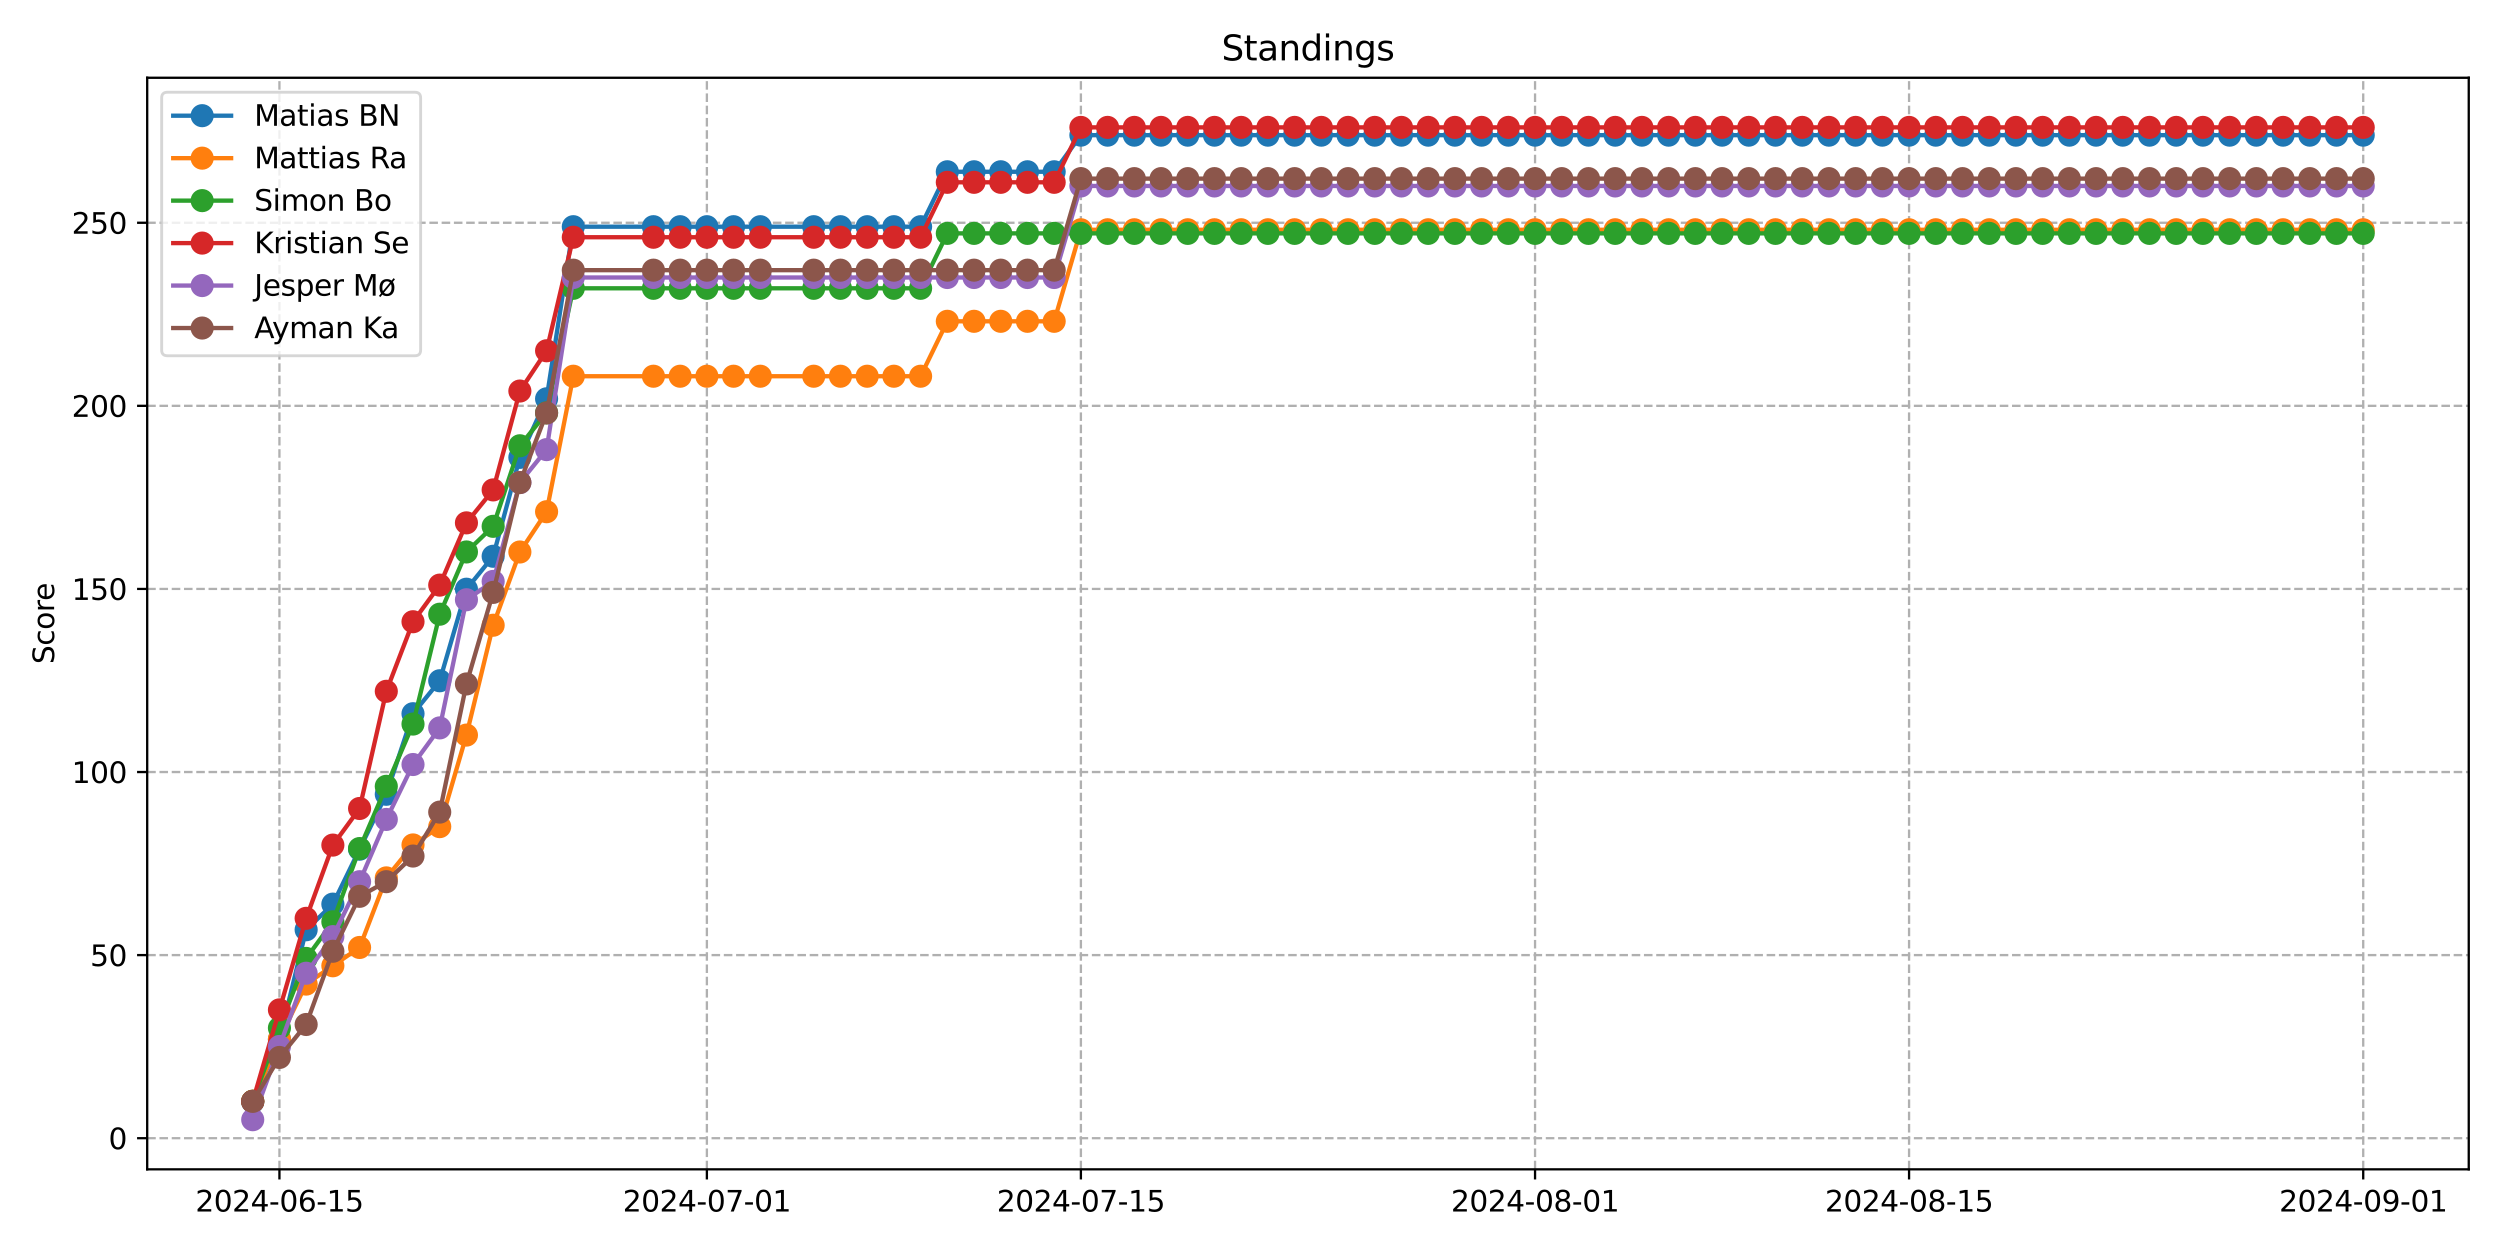 <?xml version="1.0" encoding="utf-8" standalone="no"?>
<!DOCTYPE svg PUBLIC "-//W3C//DTD SVG 1.1//EN"
  "http://www.w3.org/Graphics/SVG/1.1/DTD/svg11.dtd">
<svg xmlns:xlink="http://www.w3.org/1999/xlink" width="864pt" height="432pt" viewBox="0 0 864 432" xmlns="http://www.w3.org/2000/svg" version="1.1">
 <defs>
  <style type="text/css">*{stroke-linejoin: round; stroke-linecap: butt}</style>
 </defs>
 <g id="figure_1">
  <g id="patch_1">
   <path d="M 0 432 
L 864 432 
L 864 0 
L 0 0 
z
" style="fill: #ffffff"/>
  </g>
  <g id="axes_1">
   <g id="patch_2">
    <path d="M 50.87 404.12 
L 853.2 404.12 
L 853.2 26.88 
L 50.87 26.88 
z
" style="fill: #ffffff"/>
   </g>
   <g id="matplotlib.axis_1">
    <g id="xtick_1">
     <g id="line2d_1">
      <path d="M 96.572 404.12 
L 96.572 26.88 
" clip-path="url(#pd80b4d23df)" style="fill: none; stroke-dasharray: 2.96,1.28; stroke-dashoffset: 0; stroke: #b0b0b0; stroke-width: 0.8"/>
     </g>
     <g id="line2d_2">
      <defs>
       <path id="m58a77403c5" d="M 0 0 
L 0 3.5 
" style="stroke: #000000; stroke-width: 0.8"/>
      </defs>
      <g>
       <use xlink:href="#m58a77403c5" x="96.572" y="404.12" style="stroke: #000000; stroke-width: 0.8"/>
      </g>
     </g>
     <g id="text_1">
      <!-- 2024-06-15 -->
      <g transform="translate(67.515 418.718) scale(0.1 -0.1)">
       <defs>
        <path id="DejaVuSans-32" d="M 1228 531 
L 3431 531 
L 3431 0 
L 469 0 
L 469 531 
Q 828 903 1448 1529 
Q 2069 2156 2228 2338 
Q 2531 2678 2651 2914 
Q 2772 3150 2772 3378 
Q 2772 3750 2511 3984 
Q 2250 4219 1831 4219 
Q 1534 4219 1204 4116 
Q 875 4013 500 3803 
L 500 4441 
Q 881 4594 1212 4672 
Q 1544 4750 1819 4750 
Q 2544 4750 2975 4387 
Q 3406 4025 3406 3419 
Q 3406 3131 3298 2873 
Q 3191 2616 2906 2266 
Q 2828 2175 2409 1742 
Q 1991 1309 1228 531 
z
" transform="scale(0.016)"/>
        <path id="DejaVuSans-30" d="M 2034 4250 
Q 1547 4250 1301 3770 
Q 1056 3291 1056 2328 
Q 1056 1369 1301 889 
Q 1547 409 2034 409 
Q 2525 409 2770 889 
Q 3016 1369 3016 2328 
Q 3016 3291 2770 3770 
Q 2525 4250 2034 4250 
z
M 2034 4750 
Q 2819 4750 3233 4129 
Q 3647 3509 3647 2328 
Q 3647 1150 3233 529 
Q 2819 -91 2034 -91 
Q 1250 -91 836 529 
Q 422 1150 422 2328 
Q 422 3509 836 4129 
Q 1250 4750 2034 4750 
z
" transform="scale(0.016)"/>
        <path id="DejaVuSans-34" d="M 2419 4116 
L 825 1625 
L 2419 1625 
L 2419 4116 
z
M 2253 4666 
L 3047 4666 
L 3047 1625 
L 3713 1625 
L 3713 1100 
L 3047 1100 
L 3047 0 
L 2419 0 
L 2419 1100 
L 313 1100 
L 313 1709 
L 2253 4666 
z
" transform="scale(0.016)"/>
        <path id="DejaVuSans-2d" d="M 313 2009 
L 1997 2009 
L 1997 1497 
L 313 1497 
L 313 2009 
z
" transform="scale(0.016)"/>
        <path id="DejaVuSans-36" d="M 2113 2584 
Q 1688 2584 1439 2293 
Q 1191 2003 1191 1497 
Q 1191 994 1439 701 
Q 1688 409 2113 409 
Q 2538 409 2786 701 
Q 3034 994 3034 1497 
Q 3034 2003 2786 2293 
Q 2538 2584 2113 2584 
z
M 3366 4563 
L 3366 3988 
Q 3128 4100 2886 4159 
Q 2644 4219 2406 4219 
Q 1781 4219 1451 3797 
Q 1122 3375 1075 2522 
Q 1259 2794 1537 2939 
Q 1816 3084 2150 3084 
Q 2853 3084 3261 2657 
Q 3669 2231 3669 1497 
Q 3669 778 3244 343 
Q 2819 -91 2113 -91 
Q 1303 -91 875 529 
Q 447 1150 447 2328 
Q 447 3434 972 4092 
Q 1497 4750 2381 4750 
Q 2619 4750 2861 4703 
Q 3103 4656 3366 4563 
z
" transform="scale(0.016)"/>
        <path id="DejaVuSans-31" d="M 794 531 
L 1825 531 
L 1825 4091 
L 703 3866 
L 703 4441 
L 1819 4666 
L 2450 4666 
L 2450 531 
L 3481 531 
L 3481 0 
L 794 0 
L 794 531 
z
" transform="scale(0.016)"/>
        <path id="DejaVuSans-35" d="M 691 4666 
L 3169 4666 
L 3169 4134 
L 1269 4134 
L 1269 2991 
Q 1406 3038 1543 3061 
Q 1681 3084 1819 3084 
Q 2600 3084 3056 2656 
Q 3513 2228 3513 1497 
Q 3513 744 3044 326 
Q 2575 -91 1722 -91 
Q 1428 -91 1123 -41 
Q 819 9 494 109 
L 494 744 
Q 775 591 1075 516 
Q 1375 441 1709 441 
Q 2250 441 2565 725 
Q 2881 1009 2881 1497 
Q 2881 1984 2565 2268 
Q 2250 2553 1709 2553 
Q 1456 2553 1204 2497 
Q 953 2441 691 2322 
L 691 4666 
z
" transform="scale(0.016)"/>
       </defs>
       <use xlink:href="#DejaVuSans-32"/>
       <use xlink:href="#DejaVuSans-30" x="63.623"/>
       <use xlink:href="#DejaVuSans-32" x="127.246"/>
       <use xlink:href="#DejaVuSans-34" x="190.869"/>
       <use xlink:href="#DejaVuSans-2d" x="254.492"/>
       <use xlink:href="#DejaVuSans-30" x="290.576"/>
       <use xlink:href="#DejaVuSans-36" x="354.199"/>
       <use xlink:href="#DejaVuSans-2d" x="417.822"/>
       <use xlink:href="#DejaVuSans-31" x="453.906"/>
       <use xlink:href="#DejaVuSans-35" x="517.529"/>
      </g>
     </g>
    </g>
    <g id="xtick_2">
     <g id="line2d_3">
      <path d="M 244.297 404.12 
L 244.297 26.88 
" clip-path="url(#pd80b4d23df)" style="fill: none; stroke-dasharray: 2.96,1.28; stroke-dashoffset: 0; stroke: #b0b0b0; stroke-width: 0.8"/>
     </g>
     <g id="line2d_4">
      <g>
       <use xlink:href="#m58a77403c5" x="244.297" y="404.12" style="stroke: #000000; stroke-width: 0.8"/>
      </g>
     </g>
     <g id="text_2">
      <!-- 2024-07-01 -->
      <g transform="translate(215.239 418.718) scale(0.1 -0.1)">
       <defs>
        <path id="DejaVuSans-37" d="M 525 4666 
L 3525 4666 
L 3525 4397 
L 1831 0 
L 1172 0 
L 2766 4134 
L 525 4134 
L 525 4666 
z
" transform="scale(0.016)"/>
       </defs>
       <use xlink:href="#DejaVuSans-32"/>
       <use xlink:href="#DejaVuSans-30" x="63.623"/>
       <use xlink:href="#DejaVuSans-32" x="127.246"/>
       <use xlink:href="#DejaVuSans-34" x="190.869"/>
       <use xlink:href="#DejaVuSans-2d" x="254.492"/>
       <use xlink:href="#DejaVuSans-30" x="290.576"/>
       <use xlink:href="#DejaVuSans-37" x="354.199"/>
       <use xlink:href="#DejaVuSans-2d" x="417.822"/>
       <use xlink:href="#DejaVuSans-30" x="453.906"/>
       <use xlink:href="#DejaVuSans-31" x="517.529"/>
      </g>
     </g>
    </g>
    <g id="xtick_3">
     <g id="line2d_5">
      <path d="M 373.556 404.12 
L 373.556 26.88 
" clip-path="url(#pd80b4d23df)" style="fill: none; stroke-dasharray: 2.96,1.28; stroke-dashoffset: 0; stroke: #b0b0b0; stroke-width: 0.8"/>
     </g>
     <g id="line2d_6">
      <g>
       <use xlink:href="#m58a77403c5" x="373.556" y="404.12" style="stroke: #000000; stroke-width: 0.8"/>
      </g>
     </g>
     <g id="text_3">
      <!-- 2024-07-15 -->
      <g transform="translate(344.498 418.718) scale(0.1 -0.1)">
       <use xlink:href="#DejaVuSans-32"/>
       <use xlink:href="#DejaVuSans-30" x="63.623"/>
       <use xlink:href="#DejaVuSans-32" x="127.246"/>
       <use xlink:href="#DejaVuSans-34" x="190.869"/>
       <use xlink:href="#DejaVuSans-2d" x="254.492"/>
       <use xlink:href="#DejaVuSans-30" x="290.576"/>
       <use xlink:href="#DejaVuSans-37" x="354.199"/>
       <use xlink:href="#DejaVuSans-2d" x="417.822"/>
       <use xlink:href="#DejaVuSans-31" x="453.906"/>
       <use xlink:href="#DejaVuSans-35" x="517.529"/>
      </g>
     </g>
    </g>
    <g id="xtick_4">
     <g id="line2d_7">
      <path d="M 530.514 404.12 
L 530.514 26.88 
" clip-path="url(#pd80b4d23df)" style="fill: none; stroke-dasharray: 2.96,1.28; stroke-dashoffset: 0; stroke: #b0b0b0; stroke-width: 0.8"/>
     </g>
     <g id="line2d_8">
      <g>
       <use xlink:href="#m58a77403c5" x="530.514" y="404.12" style="stroke: #000000; stroke-width: 0.8"/>
      </g>
     </g>
     <g id="text_4">
      <!-- 2024-08-01 -->
      <g transform="translate(501.456 418.718) scale(0.1 -0.1)">
       <defs>
        <path id="DejaVuSans-38" d="M 2034 2216 
Q 1584 2216 1326 1975 
Q 1069 1734 1069 1313 
Q 1069 891 1326 650 
Q 1584 409 2034 409 
Q 2484 409 2743 651 
Q 3003 894 3003 1313 
Q 3003 1734 2745 1975 
Q 2488 2216 2034 2216 
z
M 1403 2484 
Q 997 2584 770 2862 
Q 544 3141 544 3541 
Q 544 4100 942 4425 
Q 1341 4750 2034 4750 
Q 2731 4750 3128 4425 
Q 3525 4100 3525 3541 
Q 3525 3141 3298 2862 
Q 3072 2584 2669 2484 
Q 3125 2378 3379 2068 
Q 3634 1759 3634 1313 
Q 3634 634 3220 271 
Q 2806 -91 2034 -91 
Q 1263 -91 848 271 
Q 434 634 434 1313 
Q 434 1759 690 2068 
Q 947 2378 1403 2484 
z
M 1172 3481 
Q 1172 3119 1398 2916 
Q 1625 2713 2034 2713 
Q 2441 2713 2670 2916 
Q 2900 3119 2900 3481 
Q 2900 3844 2670 4047 
Q 2441 4250 2034 4250 
Q 1625 4250 1398 4047 
Q 1172 3844 1172 3481 
z
" transform="scale(0.016)"/>
       </defs>
       <use xlink:href="#DejaVuSans-32"/>
       <use xlink:href="#DejaVuSans-30" x="63.623"/>
       <use xlink:href="#DejaVuSans-32" x="127.246"/>
       <use xlink:href="#DejaVuSans-34" x="190.869"/>
       <use xlink:href="#DejaVuSans-2d" x="254.492"/>
       <use xlink:href="#DejaVuSans-30" x="290.576"/>
       <use xlink:href="#DejaVuSans-38" x="354.199"/>
       <use xlink:href="#DejaVuSans-2d" x="417.822"/>
       <use xlink:href="#DejaVuSans-30" x="453.906"/>
       <use xlink:href="#DejaVuSans-31" x="517.529"/>
      </g>
     </g>
    </g>
    <g id="xtick_5">
     <g id="line2d_9">
      <path d="M 659.773 404.12 
L 659.773 26.88 
" clip-path="url(#pd80b4d23df)" style="fill: none; stroke-dasharray: 2.96,1.28; stroke-dashoffset: 0; stroke: #b0b0b0; stroke-width: 0.8"/>
     </g>
     <g id="line2d_10">
      <g>
       <use xlink:href="#m58a77403c5" x="659.773" y="404.12" style="stroke: #000000; stroke-width: 0.8"/>
      </g>
     </g>
     <g id="text_5">
      <!-- 2024-08-15 -->
      <g transform="translate(630.715 418.718) scale(0.1 -0.1)">
       <use xlink:href="#DejaVuSans-32"/>
       <use xlink:href="#DejaVuSans-30" x="63.623"/>
       <use xlink:href="#DejaVuSans-32" x="127.246"/>
       <use xlink:href="#DejaVuSans-34" x="190.869"/>
       <use xlink:href="#DejaVuSans-2d" x="254.492"/>
       <use xlink:href="#DejaVuSans-30" x="290.576"/>
       <use xlink:href="#DejaVuSans-38" x="354.199"/>
       <use xlink:href="#DejaVuSans-2d" x="417.822"/>
       <use xlink:href="#DejaVuSans-31" x="453.906"/>
       <use xlink:href="#DejaVuSans-35" x="517.529"/>
      </g>
     </g>
    </g>
    <g id="xtick_6">
     <g id="line2d_11">
      <path d="M 816.73 404.12 
L 816.73 26.88 
" clip-path="url(#pd80b4d23df)" style="fill: none; stroke-dasharray: 2.96,1.28; stroke-dashoffset: 0; stroke: #b0b0b0; stroke-width: 0.8"/>
     </g>
     <g id="line2d_12">
      <g>
       <use xlink:href="#m58a77403c5" x="816.73" y="404.12" style="stroke: #000000; stroke-width: 0.8"/>
      </g>
     </g>
     <g id="text_6">
      <!-- 2024-09-01 -->
      <g transform="translate(787.673 418.718) scale(0.1 -0.1)">
       <defs>
        <path id="DejaVuSans-39" d="M 703 97 
L 703 672 
Q 941 559 1184 500 
Q 1428 441 1663 441 
Q 2288 441 2617 861 
Q 2947 1281 2994 2138 
Q 2813 1869 2534 1725 
Q 2256 1581 1919 1581 
Q 1219 1581 811 2004 
Q 403 2428 403 3163 
Q 403 3881 828 4315 
Q 1253 4750 1959 4750 
Q 2769 4750 3195 4129 
Q 3622 3509 3622 2328 
Q 3622 1225 3098 567 
Q 2575 -91 1691 -91 
Q 1453 -91 1209 -44 
Q 966 3 703 97 
z
M 1959 2075 
Q 2384 2075 2632 2365 
Q 2881 2656 2881 3163 
Q 2881 3666 2632 3958 
Q 2384 4250 1959 4250 
Q 1534 4250 1286 3958 
Q 1038 3666 1038 3163 
Q 1038 2656 1286 2365 
Q 1534 2075 1959 2075 
z
" transform="scale(0.016)"/>
       </defs>
       <use xlink:href="#DejaVuSans-32"/>
       <use xlink:href="#DejaVuSans-30" x="63.623"/>
       <use xlink:href="#DejaVuSans-32" x="127.246"/>
       <use xlink:href="#DejaVuSans-34" x="190.869"/>
       <use xlink:href="#DejaVuSans-2d" x="254.492"/>
       <use xlink:href="#DejaVuSans-30" x="290.576"/>
       <use xlink:href="#DejaVuSans-39" x="354.199"/>
       <use xlink:href="#DejaVuSans-2d" x="417.822"/>
       <use xlink:href="#DejaVuSans-30" x="453.906"/>
       <use xlink:href="#DejaVuSans-31" x="517.529"/>
      </g>
     </g>
    </g>
   </g>
   <g id="matplotlib.axis_2">
    <g id="ytick_1">
     <g id="line2d_13">
      <path d="M 50.87 393.36 
L 853.2 393.36 
" clip-path="url(#pd80b4d23df)" style="fill: none; stroke-dasharray: 2.96,1.28; stroke-dashoffset: 0; stroke: #b0b0b0; stroke-width: 0.8"/>
     </g>
     <g id="line2d_14">
      <defs>
       <path id="m7992e83bf6" d="M 0 0 
L -3.5 0 
" style="stroke: #000000; stroke-width: 0.8"/>
      </defs>
      <g>
       <use xlink:href="#m7992e83bf6" x="50.87" y="393.36" style="stroke: #000000; stroke-width: 0.8"/>
      </g>
     </g>
     <g id="text_7">
      <!-- 0 -->
      <g transform="translate(37.508 397.159) scale(0.1 -0.1)">
       <use xlink:href="#DejaVuSans-30"/>
      </g>
     </g>
    </g>
    <g id="ytick_2">
     <g id="line2d_15">
      <path d="M 50.87 330.085 
L 853.2 330.085 
" clip-path="url(#pd80b4d23df)" style="fill: none; stroke-dasharray: 2.96,1.28; stroke-dashoffset: 0; stroke: #b0b0b0; stroke-width: 0.8"/>
     </g>
     <g id="line2d_16">
      <g>
       <use xlink:href="#m7992e83bf6" x="50.87" y="330.085" style="stroke: #000000; stroke-width: 0.8"/>
      </g>
     </g>
     <g id="text_8">
      <!-- 50 -->
      <g transform="translate(31.145 333.884) scale(0.1 -0.1)">
       <use xlink:href="#DejaVuSans-35"/>
       <use xlink:href="#DejaVuSans-30" x="63.623"/>
      </g>
     </g>
    </g>
    <g id="ytick_3">
     <g id="line2d_17">
      <path d="M 50.87 266.809 
L 853.2 266.809 
" clip-path="url(#pd80b4d23df)" style="fill: none; stroke-dasharray: 2.96,1.28; stroke-dashoffset: 0; stroke: #b0b0b0; stroke-width: 0.8"/>
     </g>
     <g id="line2d_18">
      <g>
       <use xlink:href="#m7992e83bf6" x="50.87" y="266.809" style="stroke: #000000; stroke-width: 0.8"/>
      </g>
     </g>
     <g id="text_9">
      <!-- 100 -->
      <g transform="translate(24.782 270.609) scale(0.1 -0.1)">
       <use xlink:href="#DejaVuSans-31"/>
       <use xlink:href="#DejaVuSans-30" x="63.623"/>
       <use xlink:href="#DejaVuSans-30" x="127.246"/>
      </g>
     </g>
    </g>
    <g id="ytick_4">
     <g id="line2d_19">
      <path d="M 50.87 203.534 
L 853.2 203.534 
" clip-path="url(#pd80b4d23df)" style="fill: none; stroke-dasharray: 2.96,1.28; stroke-dashoffset: 0; stroke: #b0b0b0; stroke-width: 0.8"/>
     </g>
     <g id="line2d_20">
      <g>
       <use xlink:href="#m7992e83bf6" x="50.87" y="203.534" style="stroke: #000000; stroke-width: 0.8"/>
      </g>
     </g>
     <g id="text_10">
      <!-- 150 -->
      <g transform="translate(24.782 207.333) scale(0.1 -0.1)">
       <use xlink:href="#DejaVuSans-31"/>
       <use xlink:href="#DejaVuSans-35" x="63.623"/>
       <use xlink:href="#DejaVuSans-30" x="127.246"/>
      </g>
     </g>
    </g>
    <g id="ytick_5">
     <g id="line2d_21">
      <path d="M 50.87 140.259 
L 853.2 140.259 
" clip-path="url(#pd80b4d23df)" style="fill: none; stroke-dasharray: 2.96,1.28; stroke-dashoffset: 0; stroke: #b0b0b0; stroke-width: 0.8"/>
     </g>
     <g id="line2d_22">
      <g>
       <use xlink:href="#m7992e83bf6" x="50.87" y="140.259" style="stroke: #000000; stroke-width: 0.8"/>
      </g>
     </g>
     <g id="text_11">
      <!-- 200 -->
      <g transform="translate(24.782 144.058) scale(0.1 -0.1)">
       <use xlink:href="#DejaVuSans-32"/>
       <use xlink:href="#DejaVuSans-30" x="63.623"/>
       <use xlink:href="#DejaVuSans-30" x="127.246"/>
      </g>
     </g>
    </g>
    <g id="ytick_6">
     <g id="line2d_23">
      <path d="M 50.87 76.983 
L 853.2 76.983 
" clip-path="url(#pd80b4d23df)" style="fill: none; stroke-dasharray: 2.96,1.28; stroke-dashoffset: 0; stroke: #b0b0b0; stroke-width: 0.8"/>
     </g>
     <g id="line2d_24">
      <g>
       <use xlink:href="#m7992e83bf6" x="50.87" y="76.983" style="stroke: #000000; stroke-width: 0.8"/>
      </g>
     </g>
     <g id="text_12">
      <!-- 250 -->
      <g transform="translate(24.782 80.782) scale(0.1 -0.1)">
       <use xlink:href="#DejaVuSans-32"/>
       <use xlink:href="#DejaVuSans-35" x="63.623"/>
       <use xlink:href="#DejaVuSans-30" x="127.246"/>
      </g>
     </g>
    </g>
    <g id="text_13">
     <!-- Score -->
     <g transform="translate(18.703 229.502) rotate(-90) scale(0.1 -0.1)">
      <defs>
       <path id="DejaVuSans-53" d="M 3425 4513 
L 3425 3897 
Q 3066 4069 2747 4153 
Q 2428 4238 2131 4238 
Q 1616 4238 1336 4038 
Q 1056 3838 1056 3469 
Q 1056 3159 1242 3001 
Q 1428 2844 1947 2747 
L 2328 2669 
Q 3034 2534 3370 2195 
Q 3706 1856 3706 1288 
Q 3706 609 3251 259 
Q 2797 -91 1919 -91 
Q 1588 -91 1214 -16 
Q 841 59 441 206 
L 441 856 
Q 825 641 1194 531 
Q 1563 422 1919 422 
Q 2459 422 2753 634 
Q 3047 847 3047 1241 
Q 3047 1584 2836 1778 
Q 2625 1972 2144 2069 
L 1759 2144 
Q 1053 2284 737 2584 
Q 422 2884 422 3419 
Q 422 4038 858 4394 
Q 1294 4750 2059 4750 
Q 2388 4750 2728 4690 
Q 3069 4631 3425 4513 
z
" transform="scale(0.016)"/>
       <path id="DejaVuSans-63" d="M 3122 3366 
L 3122 2828 
Q 2878 2963 2633 3030 
Q 2388 3097 2138 3097 
Q 1578 3097 1268 2742 
Q 959 2388 959 1747 
Q 959 1106 1268 751 
Q 1578 397 2138 397 
Q 2388 397 2633 464 
Q 2878 531 3122 666 
L 3122 134 
Q 2881 22 2623 -34 
Q 2366 -91 2075 -91 
Q 1284 -91 818 406 
Q 353 903 353 1747 
Q 353 2603 823 3093 
Q 1294 3584 2113 3584 
Q 2378 3584 2631 3529 
Q 2884 3475 3122 3366 
z
" transform="scale(0.016)"/>
       <path id="DejaVuSans-6f" d="M 1959 3097 
Q 1497 3097 1228 2736 
Q 959 2375 959 1747 
Q 959 1119 1226 758 
Q 1494 397 1959 397 
Q 2419 397 2687 759 
Q 2956 1122 2956 1747 
Q 2956 2369 2687 2733 
Q 2419 3097 1959 3097 
z
M 1959 3584 
Q 2709 3584 3137 3096 
Q 3566 2609 3566 1747 
Q 3566 888 3137 398 
Q 2709 -91 1959 -91 
Q 1206 -91 779 398 
Q 353 888 353 1747 
Q 353 2609 779 3096 
Q 1206 3584 1959 3584 
z
" transform="scale(0.016)"/>
       <path id="DejaVuSans-72" d="M 2631 2963 
Q 2534 3019 2420 3045 
Q 2306 3072 2169 3072 
Q 1681 3072 1420 2755 
Q 1159 2438 1159 1844 
L 1159 0 
L 581 0 
L 581 3500 
L 1159 3500 
L 1159 2956 
Q 1341 3275 1631 3429 
Q 1922 3584 2338 3584 
Q 2397 3584 2469 3576 
Q 2541 3569 2628 3553 
L 2631 2963 
z
" transform="scale(0.016)"/>
       <path id="DejaVuSans-65" d="M 3597 1894 
L 3597 1613 
L 953 1613 
Q 991 1019 1311 708 
Q 1631 397 2203 397 
Q 2534 397 2845 478 
Q 3156 559 3463 722 
L 3463 178 
Q 3153 47 2828 -22 
Q 2503 -91 2169 -91 
Q 1331 -91 842 396 
Q 353 884 353 1716 
Q 353 2575 817 3079 
Q 1281 3584 2069 3584 
Q 2775 3584 3186 3129 
Q 3597 2675 3597 1894 
z
M 3022 2063 
Q 3016 2534 2758 2815 
Q 2500 3097 2075 3097 
Q 1594 3097 1305 2825 
Q 1016 2553 972 2059 
L 3022 2063 
z
" transform="scale(0.016)"/>
      </defs>
      <use xlink:href="#DejaVuSans-53"/>
      <use xlink:href="#DejaVuSans-63" x="63.477"/>
      <use xlink:href="#DejaVuSans-6f" x="118.457"/>
      <use xlink:href="#DejaVuSans-72" x="179.639"/>
      <use xlink:href="#DejaVuSans-65" x="218.502"/>
     </g>
    </g>
   </g>
   <g id="line2d_25">
    <path d="M 87.34 380.803 
L 96.572 359.29 
L 105.805 321.324 
L 115.038 312.466 
L 124.271 293.483 
L 133.504 274.501 
L 142.736 246.659 
L 151.969 235.27 
L 161.202 203.632 
L 170.435 192.243 
L 179.668 158.074 
L 188.9 137.826 
L 198.133 78.347 
L 225.831 78.347 
L 235.064 78.347 
L 244.297 78.347 
L 253.53 78.347 
L 262.763 78.347 
L 281.228 78.347 
L 290.461 78.347 
L 299.694 78.347 
L 308.927 78.347 
L 318.159 78.347 
L 327.392 59.364 
L 336.625 59.364 
L 345.858 59.364 
L 355.091 59.364 
L 364.323 59.364 
L 373.556 46.709 
L 382.789 46.709 
L 392.022 46.709 
L 401.255 46.709 
L 410.487 46.709 
L 419.72 46.709 
L 428.953 46.709 
L 438.186 46.709 
L 447.419 46.709 
L 456.651 46.709 
L 465.884 46.709 
L 475.117 46.709 
L 484.35 46.709 
L 493.583 46.709 
L 502.815 46.709 
L 512.048 46.709 
L 521.281 46.709 
L 530.514 46.709 
L 539.747 46.709 
L 548.979 46.709 
L 558.212 46.709 
L 567.445 46.709 
L 576.678 46.709 
L 585.911 46.709 
L 595.143 46.709 
L 604.376 46.709 
L 613.609 46.709 
L 622.842 46.709 
L 632.075 46.709 
L 641.307 46.709 
L 650.54 46.709 
L 659.773 46.709 
L 669.006 46.709 
L 678.239 46.709 
L 687.471 46.709 
L 696.704 46.709 
L 705.937 46.709 
L 715.17 46.709 
L 724.402 46.709 
L 733.635 46.709 
L 742.868 46.709 
L 752.101 46.709 
L 761.334 46.709 
L 770.566 46.709 
L 779.799 46.709 
L 789.032 46.709 
L 798.265 46.709 
L 807.498 46.709 
L 816.73 46.709 
" clip-path="url(#pd80b4d23df)" style="fill: none; stroke: #1f77b4; stroke-width: 1.5; stroke-linecap: square"/>
    <defs>
     <path id="mececb66da1" d="M 0 3.5 
C 0.928 3.5 1.819 3.131 2.475 2.475 
C 3.131 1.819 3.5 0.928 3.5 0 
C 3.5 -0.928 3.131 -1.819 2.475 -2.475 
C 1.819 -3.131 0.928 -3.5 0 -3.5 
C -0.928 -3.5 -1.819 -3.131 -2.475 -2.475 
C -3.131 -1.819 -3.5 -0.928 -3.5 0 
C -3.5 0.928 -3.131 1.819 -2.475 2.475 
C -1.819 3.131 -0.928 3.5 0 3.5 
z
" style="stroke: #1f77b4"/>
    </defs>
    <g clip-path="url(#pd80b4d23df)">
     <use xlink:href="#mececb66da1" x="87.34" y="380.803" style="fill: #1f77b4; stroke: #1f77b4"/>
     <use xlink:href="#mececb66da1" x="96.572" y="359.29" style="fill: #1f77b4; stroke: #1f77b4"/>
     <use xlink:href="#mececb66da1" x="105.805" y="321.324" style="fill: #1f77b4; stroke: #1f77b4"/>
     <use xlink:href="#mececb66da1" x="115.038" y="312.466" style="fill: #1f77b4; stroke: #1f77b4"/>
     <use xlink:href="#mececb66da1" x="124.271" y="293.483" style="fill: #1f77b4; stroke: #1f77b4"/>
     <use xlink:href="#mececb66da1" x="133.504" y="274.501" style="fill: #1f77b4; stroke: #1f77b4"/>
     <use xlink:href="#mececb66da1" x="142.736" y="246.659" style="fill: #1f77b4; stroke: #1f77b4"/>
     <use xlink:href="#mececb66da1" x="151.969" y="235.27" style="fill: #1f77b4; stroke: #1f77b4"/>
     <use xlink:href="#mececb66da1" x="161.202" y="203.632" style="fill: #1f77b4; stroke: #1f77b4"/>
     <use xlink:href="#mececb66da1" x="170.435" y="192.243" style="fill: #1f77b4; stroke: #1f77b4"/>
     <use xlink:href="#mececb66da1" x="179.668" y="158.074" style="fill: #1f77b4; stroke: #1f77b4"/>
     <use xlink:href="#mececb66da1" x="188.9" y="137.826" style="fill: #1f77b4; stroke: #1f77b4"/>
     <use xlink:href="#mececb66da1" x="198.133" y="78.347" style="fill: #1f77b4; stroke: #1f77b4"/>
     <use xlink:href="#mececb66da1" x="225.831" y="78.347" style="fill: #1f77b4; stroke: #1f77b4"/>
     <use xlink:href="#mececb66da1" x="235.064" y="78.347" style="fill: #1f77b4; stroke: #1f77b4"/>
     <use xlink:href="#mececb66da1" x="244.297" y="78.347" style="fill: #1f77b4; stroke: #1f77b4"/>
     <use xlink:href="#mececb66da1" x="253.53" y="78.347" style="fill: #1f77b4; stroke: #1f77b4"/>
     <use xlink:href="#mececb66da1" x="262.763" y="78.347" style="fill: #1f77b4; stroke: #1f77b4"/>
     <use xlink:href="#mececb66da1" x="281.228" y="78.347" style="fill: #1f77b4; stroke: #1f77b4"/>
     <use xlink:href="#mececb66da1" x="290.461" y="78.347" style="fill: #1f77b4; stroke: #1f77b4"/>
     <use xlink:href="#mececb66da1" x="299.694" y="78.347" style="fill: #1f77b4; stroke: #1f77b4"/>
     <use xlink:href="#mececb66da1" x="308.927" y="78.347" style="fill: #1f77b4; stroke: #1f77b4"/>
     <use xlink:href="#mececb66da1" x="318.159" y="78.347" style="fill: #1f77b4; stroke: #1f77b4"/>
     <use xlink:href="#mececb66da1" x="327.392" y="59.364" style="fill: #1f77b4; stroke: #1f77b4"/>
     <use xlink:href="#mececb66da1" x="336.625" y="59.364" style="fill: #1f77b4; stroke: #1f77b4"/>
     <use xlink:href="#mececb66da1" x="345.858" y="59.364" style="fill: #1f77b4; stroke: #1f77b4"/>
     <use xlink:href="#mececb66da1" x="355.091" y="59.364" style="fill: #1f77b4; stroke: #1f77b4"/>
     <use xlink:href="#mececb66da1" x="364.323" y="59.364" style="fill: #1f77b4; stroke: #1f77b4"/>
     <use xlink:href="#mececb66da1" x="373.556" y="46.709" style="fill: #1f77b4; stroke: #1f77b4"/>
     <use xlink:href="#mececb66da1" x="382.789" y="46.709" style="fill: #1f77b4; stroke: #1f77b4"/>
     <use xlink:href="#mececb66da1" x="392.022" y="46.709" style="fill: #1f77b4; stroke: #1f77b4"/>
     <use xlink:href="#mececb66da1" x="401.255" y="46.709" style="fill: #1f77b4; stroke: #1f77b4"/>
     <use xlink:href="#mececb66da1" x="410.487" y="46.709" style="fill: #1f77b4; stroke: #1f77b4"/>
     <use xlink:href="#mececb66da1" x="419.72" y="46.709" style="fill: #1f77b4; stroke: #1f77b4"/>
     <use xlink:href="#mececb66da1" x="428.953" y="46.709" style="fill: #1f77b4; stroke: #1f77b4"/>
     <use xlink:href="#mececb66da1" x="438.186" y="46.709" style="fill: #1f77b4; stroke: #1f77b4"/>
     <use xlink:href="#mececb66da1" x="447.419" y="46.709" style="fill: #1f77b4; stroke: #1f77b4"/>
     <use xlink:href="#mececb66da1" x="456.651" y="46.709" style="fill: #1f77b4; stroke: #1f77b4"/>
     <use xlink:href="#mececb66da1" x="465.884" y="46.709" style="fill: #1f77b4; stroke: #1f77b4"/>
     <use xlink:href="#mececb66da1" x="475.117" y="46.709" style="fill: #1f77b4; stroke: #1f77b4"/>
     <use xlink:href="#mececb66da1" x="484.35" y="46.709" style="fill: #1f77b4; stroke: #1f77b4"/>
     <use xlink:href="#mececb66da1" x="493.583" y="46.709" style="fill: #1f77b4; stroke: #1f77b4"/>
     <use xlink:href="#mececb66da1" x="502.815" y="46.709" style="fill: #1f77b4; stroke: #1f77b4"/>
     <use xlink:href="#mececb66da1" x="512.048" y="46.709" style="fill: #1f77b4; stroke: #1f77b4"/>
     <use xlink:href="#mececb66da1" x="521.281" y="46.709" style="fill: #1f77b4; stroke: #1f77b4"/>
     <use xlink:href="#mececb66da1" x="530.514" y="46.709" style="fill: #1f77b4; stroke: #1f77b4"/>
     <use xlink:href="#mececb66da1" x="539.747" y="46.709" style="fill: #1f77b4; stroke: #1f77b4"/>
     <use xlink:href="#mececb66da1" x="548.979" y="46.709" style="fill: #1f77b4; stroke: #1f77b4"/>
     <use xlink:href="#mececb66da1" x="558.212" y="46.709" style="fill: #1f77b4; stroke: #1f77b4"/>
     <use xlink:href="#mececb66da1" x="567.445" y="46.709" style="fill: #1f77b4; stroke: #1f77b4"/>
     <use xlink:href="#mececb66da1" x="576.678" y="46.709" style="fill: #1f77b4; stroke: #1f77b4"/>
     <use xlink:href="#mececb66da1" x="585.911" y="46.709" style="fill: #1f77b4; stroke: #1f77b4"/>
     <use xlink:href="#mececb66da1" x="595.143" y="46.709" style="fill: #1f77b4; stroke: #1f77b4"/>
     <use xlink:href="#mececb66da1" x="604.376" y="46.709" style="fill: #1f77b4; stroke: #1f77b4"/>
     <use xlink:href="#mececb66da1" x="613.609" y="46.709" style="fill: #1f77b4; stroke: #1f77b4"/>
     <use xlink:href="#mececb66da1" x="622.842" y="46.709" style="fill: #1f77b4; stroke: #1f77b4"/>
     <use xlink:href="#mececb66da1" x="632.075" y="46.709" style="fill: #1f77b4; stroke: #1f77b4"/>
     <use xlink:href="#mececb66da1" x="641.307" y="46.709" style="fill: #1f77b4; stroke: #1f77b4"/>
     <use xlink:href="#mececb66da1" x="650.54" y="46.709" style="fill: #1f77b4; stroke: #1f77b4"/>
     <use xlink:href="#mececb66da1" x="659.773" y="46.709" style="fill: #1f77b4; stroke: #1f77b4"/>
     <use xlink:href="#mececb66da1" x="669.006" y="46.709" style="fill: #1f77b4; stroke: #1f77b4"/>
     <use xlink:href="#mececb66da1" x="678.239" y="46.709" style="fill: #1f77b4; stroke: #1f77b4"/>
     <use xlink:href="#mececb66da1" x="687.471" y="46.709" style="fill: #1f77b4; stroke: #1f77b4"/>
     <use xlink:href="#mececb66da1" x="696.704" y="46.709" style="fill: #1f77b4; stroke: #1f77b4"/>
     <use xlink:href="#mececb66da1" x="705.937" y="46.709" style="fill: #1f77b4; stroke: #1f77b4"/>
     <use xlink:href="#mececb66da1" x="715.17" y="46.709" style="fill: #1f77b4; stroke: #1f77b4"/>
     <use xlink:href="#mececb66da1" x="724.402" y="46.709" style="fill: #1f77b4; stroke: #1f77b4"/>
     <use xlink:href="#mececb66da1" x="733.635" y="46.709" style="fill: #1f77b4; stroke: #1f77b4"/>
     <use xlink:href="#mececb66da1" x="742.868" y="46.709" style="fill: #1f77b4; stroke: #1f77b4"/>
     <use xlink:href="#mececb66da1" x="752.101" y="46.709" style="fill: #1f77b4; stroke: #1f77b4"/>
     <use xlink:href="#mececb66da1" x="761.334" y="46.709" style="fill: #1f77b4; stroke: #1f77b4"/>
     <use xlink:href="#mececb66da1" x="770.566" y="46.709" style="fill: #1f77b4; stroke: #1f77b4"/>
     <use xlink:href="#mececb66da1" x="779.799" y="46.709" style="fill: #1f77b4; stroke: #1f77b4"/>
     <use xlink:href="#mececb66da1" x="789.032" y="46.709" style="fill: #1f77b4; stroke: #1f77b4"/>
     <use xlink:href="#mececb66da1" x="798.265" y="46.709" style="fill: #1f77b4; stroke: #1f77b4"/>
     <use xlink:href="#mececb66da1" x="807.498" y="46.709" style="fill: #1f77b4; stroke: #1f77b4"/>
     <use xlink:href="#mececb66da1" x="816.73" y="46.709" style="fill: #1f77b4; stroke: #1f77b4"/>
    </g>
   </g>
   <g id="line2d_26">
    <path d="M 87.34 380.596 
L 96.572 359.082 
L 105.805 340.1 
L 115.038 333.772 
L 124.271 327.445 
L 133.504 303.4 
L 142.736 292.01 
L 151.969 285.683 
L 161.202 254.045 
L 170.435 216.08 
L 179.668 190.77 
L 188.9 176.849 
L 198.133 130.025 
L 225.831 130.025 
L 235.064 130.025 
L 244.297 130.025 
L 253.53 130.025 
L 262.763 130.025 
L 281.228 130.025 
L 290.461 130.025 
L 299.694 130.025 
L 308.927 130.025 
L 318.159 130.025 
L 327.392 111.043 
L 336.625 111.043 
L 345.858 111.043 
L 355.091 111.043 
L 364.323 111.043 
L 373.556 79.405 
L 382.789 79.405 
L 392.022 79.405 
L 401.255 79.405 
L 410.487 79.405 
L 419.72 79.405 
L 428.953 79.405 
L 438.186 79.405 
L 447.419 79.405 
L 456.651 79.405 
L 465.884 79.405 
L 475.117 79.405 
L 484.35 79.405 
L 493.583 79.405 
L 502.815 79.405 
L 512.048 79.405 
L 521.281 79.405 
L 530.514 79.405 
L 539.747 79.405 
L 548.979 79.405 
L 558.212 79.405 
L 567.445 79.405 
L 576.678 79.405 
L 585.911 79.405 
L 595.143 79.405 
L 604.376 79.405 
L 613.609 79.405 
L 622.842 79.405 
L 632.075 79.405 
L 641.307 79.405 
L 650.54 79.405 
L 659.773 79.405 
L 669.006 79.405 
L 678.239 79.405 
L 687.471 79.405 
L 696.704 79.405 
L 705.937 79.405 
L 715.17 79.405 
L 724.402 79.405 
L 733.635 79.405 
L 742.868 79.405 
L 752.101 79.405 
L 761.334 79.405 
L 770.566 79.405 
L 779.799 79.405 
L 789.032 79.405 
L 798.265 79.405 
L 807.498 79.405 
L 816.73 79.405 
" clip-path="url(#pd80b4d23df)" style="fill: none; stroke: #ff7f0e; stroke-width: 1.5; stroke-linecap: square"/>
    <defs>
     <path id="m2aef17d4ab" d="M 0 3.5 
C 0.928 3.5 1.819 3.131 2.475 2.475 
C 3.131 1.819 3.5 0.928 3.5 0 
C 3.5 -0.928 3.131 -1.819 2.475 -2.475 
C 1.819 -3.131 0.928 -3.5 0 -3.5 
C -0.928 -3.5 -1.819 -3.131 -2.475 -2.475 
C -3.131 -1.819 -3.5 -0.928 -3.5 0 
C -3.5 0.928 -3.131 1.819 -2.475 2.475 
C -1.819 3.131 -0.928 3.5 0 3.5 
z
" style="stroke: #ff7f0e"/>
    </defs>
    <g clip-path="url(#pd80b4d23df)">
     <use xlink:href="#m2aef17d4ab" x="87.34" y="380.596" style="fill: #ff7f0e; stroke: #ff7f0e"/>
     <use xlink:href="#m2aef17d4ab" x="96.572" y="359.082" style="fill: #ff7f0e; stroke: #ff7f0e"/>
     <use xlink:href="#m2aef17d4ab" x="105.805" y="340.1" style="fill: #ff7f0e; stroke: #ff7f0e"/>
     <use xlink:href="#m2aef17d4ab" x="115.038" y="333.772" style="fill: #ff7f0e; stroke: #ff7f0e"/>
     <use xlink:href="#m2aef17d4ab" x="124.271" y="327.445" style="fill: #ff7f0e; stroke: #ff7f0e"/>
     <use xlink:href="#m2aef17d4ab" x="133.504" y="303.4" style="fill: #ff7f0e; stroke: #ff7f0e"/>
     <use xlink:href="#m2aef17d4ab" x="142.736" y="292.01" style="fill: #ff7f0e; stroke: #ff7f0e"/>
     <use xlink:href="#m2aef17d4ab" x="151.969" y="285.683" style="fill: #ff7f0e; stroke: #ff7f0e"/>
     <use xlink:href="#m2aef17d4ab" x="161.202" y="254.045" style="fill: #ff7f0e; stroke: #ff7f0e"/>
     <use xlink:href="#m2aef17d4ab" x="170.435" y="216.08" style="fill: #ff7f0e; stroke: #ff7f0e"/>
     <use xlink:href="#m2aef17d4ab" x="179.668" y="190.77" style="fill: #ff7f0e; stroke: #ff7f0e"/>
     <use xlink:href="#m2aef17d4ab" x="188.9" y="176.849" style="fill: #ff7f0e; stroke: #ff7f0e"/>
     <use xlink:href="#m2aef17d4ab" x="198.133" y="130.025" style="fill: #ff7f0e; stroke: #ff7f0e"/>
     <use xlink:href="#m2aef17d4ab" x="225.831" y="130.025" style="fill: #ff7f0e; stroke: #ff7f0e"/>
     <use xlink:href="#m2aef17d4ab" x="235.064" y="130.025" style="fill: #ff7f0e; stroke: #ff7f0e"/>
     <use xlink:href="#m2aef17d4ab" x="244.297" y="130.025" style="fill: #ff7f0e; stroke: #ff7f0e"/>
     <use xlink:href="#m2aef17d4ab" x="253.53" y="130.025" style="fill: #ff7f0e; stroke: #ff7f0e"/>
     <use xlink:href="#m2aef17d4ab" x="262.763" y="130.025" style="fill: #ff7f0e; stroke: #ff7f0e"/>
     <use xlink:href="#m2aef17d4ab" x="281.228" y="130.025" style="fill: #ff7f0e; stroke: #ff7f0e"/>
     <use xlink:href="#m2aef17d4ab" x="290.461" y="130.025" style="fill: #ff7f0e; stroke: #ff7f0e"/>
     <use xlink:href="#m2aef17d4ab" x="299.694" y="130.025" style="fill: #ff7f0e; stroke: #ff7f0e"/>
     <use xlink:href="#m2aef17d4ab" x="308.927" y="130.025" style="fill: #ff7f0e; stroke: #ff7f0e"/>
     <use xlink:href="#m2aef17d4ab" x="318.159" y="130.025" style="fill: #ff7f0e; stroke: #ff7f0e"/>
     <use xlink:href="#m2aef17d4ab" x="327.392" y="111.043" style="fill: #ff7f0e; stroke: #ff7f0e"/>
     <use xlink:href="#m2aef17d4ab" x="336.625" y="111.043" style="fill: #ff7f0e; stroke: #ff7f0e"/>
     <use xlink:href="#m2aef17d4ab" x="345.858" y="111.043" style="fill: #ff7f0e; stroke: #ff7f0e"/>
     <use xlink:href="#m2aef17d4ab" x="355.091" y="111.043" style="fill: #ff7f0e; stroke: #ff7f0e"/>
     <use xlink:href="#m2aef17d4ab" x="364.323" y="111.043" style="fill: #ff7f0e; stroke: #ff7f0e"/>
     <use xlink:href="#m2aef17d4ab" x="373.556" y="79.405" style="fill: #ff7f0e; stroke: #ff7f0e"/>
     <use xlink:href="#m2aef17d4ab" x="382.789" y="79.405" style="fill: #ff7f0e; stroke: #ff7f0e"/>
     <use xlink:href="#m2aef17d4ab" x="392.022" y="79.405" style="fill: #ff7f0e; stroke: #ff7f0e"/>
     <use xlink:href="#m2aef17d4ab" x="401.255" y="79.405" style="fill: #ff7f0e; stroke: #ff7f0e"/>
     <use xlink:href="#m2aef17d4ab" x="410.487" y="79.405" style="fill: #ff7f0e; stroke: #ff7f0e"/>
     <use xlink:href="#m2aef17d4ab" x="419.72" y="79.405" style="fill: #ff7f0e; stroke: #ff7f0e"/>
     <use xlink:href="#m2aef17d4ab" x="428.953" y="79.405" style="fill: #ff7f0e; stroke: #ff7f0e"/>
     <use xlink:href="#m2aef17d4ab" x="438.186" y="79.405" style="fill: #ff7f0e; stroke: #ff7f0e"/>
     <use xlink:href="#m2aef17d4ab" x="447.419" y="79.405" style="fill: #ff7f0e; stroke: #ff7f0e"/>
     <use xlink:href="#m2aef17d4ab" x="456.651" y="79.405" style="fill: #ff7f0e; stroke: #ff7f0e"/>
     <use xlink:href="#m2aef17d4ab" x="465.884" y="79.405" style="fill: #ff7f0e; stroke: #ff7f0e"/>
     <use xlink:href="#m2aef17d4ab" x="475.117" y="79.405" style="fill: #ff7f0e; stroke: #ff7f0e"/>
     <use xlink:href="#m2aef17d4ab" x="484.35" y="79.405" style="fill: #ff7f0e; stroke: #ff7f0e"/>
     <use xlink:href="#m2aef17d4ab" x="493.583" y="79.405" style="fill: #ff7f0e; stroke: #ff7f0e"/>
     <use xlink:href="#m2aef17d4ab" x="502.815" y="79.405" style="fill: #ff7f0e; stroke: #ff7f0e"/>
     <use xlink:href="#m2aef17d4ab" x="512.048" y="79.405" style="fill: #ff7f0e; stroke: #ff7f0e"/>
     <use xlink:href="#m2aef17d4ab" x="521.281" y="79.405" style="fill: #ff7f0e; stroke: #ff7f0e"/>
     <use xlink:href="#m2aef17d4ab" x="530.514" y="79.405" style="fill: #ff7f0e; stroke: #ff7f0e"/>
     <use xlink:href="#m2aef17d4ab" x="539.747" y="79.405" style="fill: #ff7f0e; stroke: #ff7f0e"/>
     <use xlink:href="#m2aef17d4ab" x="548.979" y="79.405" style="fill: #ff7f0e; stroke: #ff7f0e"/>
     <use xlink:href="#m2aef17d4ab" x="558.212" y="79.405" style="fill: #ff7f0e; stroke: #ff7f0e"/>
     <use xlink:href="#m2aef17d4ab" x="567.445" y="79.405" style="fill: #ff7f0e; stroke: #ff7f0e"/>
     <use xlink:href="#m2aef17d4ab" x="576.678" y="79.405" style="fill: #ff7f0e; stroke: #ff7f0e"/>
     <use xlink:href="#m2aef17d4ab" x="585.911" y="79.405" style="fill: #ff7f0e; stroke: #ff7f0e"/>
     <use xlink:href="#m2aef17d4ab" x="595.143" y="79.405" style="fill: #ff7f0e; stroke: #ff7f0e"/>
     <use xlink:href="#m2aef17d4ab" x="604.376" y="79.405" style="fill: #ff7f0e; stroke: #ff7f0e"/>
     <use xlink:href="#m2aef17d4ab" x="613.609" y="79.405" style="fill: #ff7f0e; stroke: #ff7f0e"/>
     <use xlink:href="#m2aef17d4ab" x="622.842" y="79.405" style="fill: #ff7f0e; stroke: #ff7f0e"/>
     <use xlink:href="#m2aef17d4ab" x="632.075" y="79.405" style="fill: #ff7f0e; stroke: #ff7f0e"/>
     <use xlink:href="#m2aef17d4ab" x="641.307" y="79.405" style="fill: #ff7f0e; stroke: #ff7f0e"/>
     <use xlink:href="#m2aef17d4ab" x="650.54" y="79.405" style="fill: #ff7f0e; stroke: #ff7f0e"/>
     <use xlink:href="#m2aef17d4ab" x="659.773" y="79.405" style="fill: #ff7f0e; stroke: #ff7f0e"/>
     <use xlink:href="#m2aef17d4ab" x="669.006" y="79.405" style="fill: #ff7f0e; stroke: #ff7f0e"/>
     <use xlink:href="#m2aef17d4ab" x="678.239" y="79.405" style="fill: #ff7f0e; stroke: #ff7f0e"/>
     <use xlink:href="#m2aef17d4ab" x="687.471" y="79.405" style="fill: #ff7f0e; stroke: #ff7f0e"/>
     <use xlink:href="#m2aef17d4ab" x="696.704" y="79.405" style="fill: #ff7f0e; stroke: #ff7f0e"/>
     <use xlink:href="#m2aef17d4ab" x="705.937" y="79.405" style="fill: #ff7f0e; stroke: #ff7f0e"/>
     <use xlink:href="#m2aef17d4ab" x="715.17" y="79.405" style="fill: #ff7f0e; stroke: #ff7f0e"/>
     <use xlink:href="#m2aef17d4ab" x="724.402" y="79.405" style="fill: #ff7f0e; stroke: #ff7f0e"/>
     <use xlink:href="#m2aef17d4ab" x="733.635" y="79.405" style="fill: #ff7f0e; stroke: #ff7f0e"/>
     <use xlink:href="#m2aef17d4ab" x="742.868" y="79.405" style="fill: #ff7f0e; stroke: #ff7f0e"/>
     <use xlink:href="#m2aef17d4ab" x="752.101" y="79.405" style="fill: #ff7f0e; stroke: #ff7f0e"/>
     <use xlink:href="#m2aef17d4ab" x="761.334" y="79.405" style="fill: #ff7f0e; stroke: #ff7f0e"/>
     <use xlink:href="#m2aef17d4ab" x="770.566" y="79.405" style="fill: #ff7f0e; stroke: #ff7f0e"/>
     <use xlink:href="#m2aef17d4ab" x="779.799" y="79.405" style="fill: #ff7f0e; stroke: #ff7f0e"/>
     <use xlink:href="#m2aef17d4ab" x="789.032" y="79.405" style="fill: #ff7f0e; stroke: #ff7f0e"/>
     <use xlink:href="#m2aef17d4ab" x="798.265" y="79.405" style="fill: #ff7f0e; stroke: #ff7f0e"/>
     <use xlink:href="#m2aef17d4ab" x="807.498" y="79.405" style="fill: #ff7f0e; stroke: #ff7f0e"/>
     <use xlink:href="#m2aef17d4ab" x="816.73" y="79.405" style="fill: #ff7f0e; stroke: #ff7f0e"/>
    </g>
   </g>
   <g id="line2d_27">
    <path d="M 87.34 380.583 
L 96.572 355.273 
L 105.805 331.229 
L 115.038 318.574 
L 124.271 293.263 
L 133.504 271.75 
L 142.736 250.236 
L 151.969 212.271 
L 161.202 190.757 
L 170.435 181.899 
L 179.668 154.058 
L 188.9 142.668 
L 198.133 99.641 
L 225.831 99.641 
L 235.064 99.641 
L 244.297 99.641 
L 253.53 99.641 
L 262.763 99.641 
L 281.228 99.641 
L 290.461 99.641 
L 299.694 99.641 
L 308.927 99.641 
L 318.159 99.641 
L 327.392 80.658 
L 336.625 80.658 
L 345.858 80.658 
L 355.091 80.658 
L 364.323 80.658 
L 373.556 80.658 
L 382.789 80.658 
L 392.022 80.658 
L 401.255 80.658 
L 410.487 80.658 
L 419.72 80.658 
L 428.953 80.658 
L 438.186 80.658 
L 447.419 80.658 
L 456.651 80.658 
L 465.884 80.658 
L 475.117 80.658 
L 484.35 80.658 
L 493.583 80.658 
L 502.815 80.658 
L 512.048 80.658 
L 521.281 80.658 
L 530.514 80.658 
L 539.747 80.658 
L 548.979 80.658 
L 558.212 80.658 
L 567.445 80.658 
L 576.678 80.658 
L 585.911 80.658 
L 595.143 80.658 
L 604.376 80.658 
L 613.609 80.658 
L 622.842 80.658 
L 632.075 80.658 
L 641.307 80.658 
L 650.54 80.658 
L 659.773 80.658 
L 669.006 80.658 
L 678.239 80.658 
L 687.471 80.658 
L 696.704 80.658 
L 705.937 80.658 
L 715.17 80.658 
L 724.402 80.658 
L 733.635 80.658 
L 742.868 80.658 
L 752.101 80.658 
L 761.334 80.658 
L 770.566 80.658 
L 779.799 80.658 
L 789.032 80.658 
L 798.265 80.658 
L 807.498 80.658 
L 816.73 80.658 
" clip-path="url(#pd80b4d23df)" style="fill: none; stroke: #2ca02c; stroke-width: 1.5; stroke-linecap: square"/>
    <defs>
     <path id="mbe8e5f00d7" d="M 0 3.5 
C 0.928 3.5 1.819 3.131 2.475 2.475 
C 3.131 1.819 3.5 0.928 3.5 0 
C 3.5 -0.928 3.131 -1.819 2.475 -2.475 
C 1.819 -3.131 0.928 -3.5 0 -3.5 
C -0.928 -3.5 -1.819 -3.131 -2.475 -2.475 
C -3.131 -1.819 -3.5 -0.928 -3.5 0 
C -3.5 0.928 -3.131 1.819 -2.475 2.475 
C -1.819 3.131 -0.928 3.5 0 3.5 
z
" style="stroke: #2ca02c"/>
    </defs>
    <g clip-path="url(#pd80b4d23df)">
     <use xlink:href="#mbe8e5f00d7" x="87.34" y="380.583" style="fill: #2ca02c; stroke: #2ca02c"/>
     <use xlink:href="#mbe8e5f00d7" x="96.572" y="355.273" style="fill: #2ca02c; stroke: #2ca02c"/>
     <use xlink:href="#mbe8e5f00d7" x="105.805" y="331.229" style="fill: #2ca02c; stroke: #2ca02c"/>
     <use xlink:href="#mbe8e5f00d7" x="115.038" y="318.574" style="fill: #2ca02c; stroke: #2ca02c"/>
     <use xlink:href="#mbe8e5f00d7" x="124.271" y="293.263" style="fill: #2ca02c; stroke: #2ca02c"/>
     <use xlink:href="#mbe8e5f00d7" x="133.504" y="271.75" style="fill: #2ca02c; stroke: #2ca02c"/>
     <use xlink:href="#mbe8e5f00d7" x="142.736" y="250.236" style="fill: #2ca02c; stroke: #2ca02c"/>
     <use xlink:href="#mbe8e5f00d7" x="151.969" y="212.271" style="fill: #2ca02c; stroke: #2ca02c"/>
     <use xlink:href="#mbe8e5f00d7" x="161.202" y="190.757" style="fill: #2ca02c; stroke: #2ca02c"/>
     <use xlink:href="#mbe8e5f00d7" x="170.435" y="181.899" style="fill: #2ca02c; stroke: #2ca02c"/>
     <use xlink:href="#mbe8e5f00d7" x="179.668" y="154.058" style="fill: #2ca02c; stroke: #2ca02c"/>
     <use xlink:href="#mbe8e5f00d7" x="188.9" y="142.668" style="fill: #2ca02c; stroke: #2ca02c"/>
     <use xlink:href="#mbe8e5f00d7" x="198.133" y="99.641" style="fill: #2ca02c; stroke: #2ca02c"/>
     <use xlink:href="#mbe8e5f00d7" x="225.831" y="99.641" style="fill: #2ca02c; stroke: #2ca02c"/>
     <use xlink:href="#mbe8e5f00d7" x="235.064" y="99.641" style="fill: #2ca02c; stroke: #2ca02c"/>
     <use xlink:href="#mbe8e5f00d7" x="244.297" y="99.641" style="fill: #2ca02c; stroke: #2ca02c"/>
     <use xlink:href="#mbe8e5f00d7" x="253.53" y="99.641" style="fill: #2ca02c; stroke: #2ca02c"/>
     <use xlink:href="#mbe8e5f00d7" x="262.763" y="99.641" style="fill: #2ca02c; stroke: #2ca02c"/>
     <use xlink:href="#mbe8e5f00d7" x="281.228" y="99.641" style="fill: #2ca02c; stroke: #2ca02c"/>
     <use xlink:href="#mbe8e5f00d7" x="290.461" y="99.641" style="fill: #2ca02c; stroke: #2ca02c"/>
     <use xlink:href="#mbe8e5f00d7" x="299.694" y="99.641" style="fill: #2ca02c; stroke: #2ca02c"/>
     <use xlink:href="#mbe8e5f00d7" x="308.927" y="99.641" style="fill: #2ca02c; stroke: #2ca02c"/>
     <use xlink:href="#mbe8e5f00d7" x="318.159" y="99.641" style="fill: #2ca02c; stroke: #2ca02c"/>
     <use xlink:href="#mbe8e5f00d7" x="327.392" y="80.658" style="fill: #2ca02c; stroke: #2ca02c"/>
     <use xlink:href="#mbe8e5f00d7" x="336.625" y="80.658" style="fill: #2ca02c; stroke: #2ca02c"/>
     <use xlink:href="#mbe8e5f00d7" x="345.858" y="80.658" style="fill: #2ca02c; stroke: #2ca02c"/>
     <use xlink:href="#mbe8e5f00d7" x="355.091" y="80.658" style="fill: #2ca02c; stroke: #2ca02c"/>
     <use xlink:href="#mbe8e5f00d7" x="364.323" y="80.658" style="fill: #2ca02c; stroke: #2ca02c"/>
     <use xlink:href="#mbe8e5f00d7" x="373.556" y="80.658" style="fill: #2ca02c; stroke: #2ca02c"/>
     <use xlink:href="#mbe8e5f00d7" x="382.789" y="80.658" style="fill: #2ca02c; stroke: #2ca02c"/>
     <use xlink:href="#mbe8e5f00d7" x="392.022" y="80.658" style="fill: #2ca02c; stroke: #2ca02c"/>
     <use xlink:href="#mbe8e5f00d7" x="401.255" y="80.658" style="fill: #2ca02c; stroke: #2ca02c"/>
     <use xlink:href="#mbe8e5f00d7" x="410.487" y="80.658" style="fill: #2ca02c; stroke: #2ca02c"/>
     <use xlink:href="#mbe8e5f00d7" x="419.72" y="80.658" style="fill: #2ca02c; stroke: #2ca02c"/>
     <use xlink:href="#mbe8e5f00d7" x="428.953" y="80.658" style="fill: #2ca02c; stroke: #2ca02c"/>
     <use xlink:href="#mbe8e5f00d7" x="438.186" y="80.658" style="fill: #2ca02c; stroke: #2ca02c"/>
     <use xlink:href="#mbe8e5f00d7" x="447.419" y="80.658" style="fill: #2ca02c; stroke: #2ca02c"/>
     <use xlink:href="#mbe8e5f00d7" x="456.651" y="80.658" style="fill: #2ca02c; stroke: #2ca02c"/>
     <use xlink:href="#mbe8e5f00d7" x="465.884" y="80.658" style="fill: #2ca02c; stroke: #2ca02c"/>
     <use xlink:href="#mbe8e5f00d7" x="475.117" y="80.658" style="fill: #2ca02c; stroke: #2ca02c"/>
     <use xlink:href="#mbe8e5f00d7" x="484.35" y="80.658" style="fill: #2ca02c; stroke: #2ca02c"/>
     <use xlink:href="#mbe8e5f00d7" x="493.583" y="80.658" style="fill: #2ca02c; stroke: #2ca02c"/>
     <use xlink:href="#mbe8e5f00d7" x="502.815" y="80.658" style="fill: #2ca02c; stroke: #2ca02c"/>
     <use xlink:href="#mbe8e5f00d7" x="512.048" y="80.658" style="fill: #2ca02c; stroke: #2ca02c"/>
     <use xlink:href="#mbe8e5f00d7" x="521.281" y="80.658" style="fill: #2ca02c; stroke: #2ca02c"/>
     <use xlink:href="#mbe8e5f00d7" x="530.514" y="80.658" style="fill: #2ca02c; stroke: #2ca02c"/>
     <use xlink:href="#mbe8e5f00d7" x="539.747" y="80.658" style="fill: #2ca02c; stroke: #2ca02c"/>
     <use xlink:href="#mbe8e5f00d7" x="548.979" y="80.658" style="fill: #2ca02c; stroke: #2ca02c"/>
     <use xlink:href="#mbe8e5f00d7" x="558.212" y="80.658" style="fill: #2ca02c; stroke: #2ca02c"/>
     <use xlink:href="#mbe8e5f00d7" x="567.445" y="80.658" style="fill: #2ca02c; stroke: #2ca02c"/>
     <use xlink:href="#mbe8e5f00d7" x="576.678" y="80.658" style="fill: #2ca02c; stroke: #2ca02c"/>
     <use xlink:href="#mbe8e5f00d7" x="585.911" y="80.658" style="fill: #2ca02c; stroke: #2ca02c"/>
     <use xlink:href="#mbe8e5f00d7" x="595.143" y="80.658" style="fill: #2ca02c; stroke: #2ca02c"/>
     <use xlink:href="#mbe8e5f00d7" x="604.376" y="80.658" style="fill: #2ca02c; stroke: #2ca02c"/>
     <use xlink:href="#mbe8e5f00d7" x="613.609" y="80.658" style="fill: #2ca02c; stroke: #2ca02c"/>
     <use xlink:href="#mbe8e5f00d7" x="622.842" y="80.658" style="fill: #2ca02c; stroke: #2ca02c"/>
     <use xlink:href="#mbe8e5f00d7" x="632.075" y="80.658" style="fill: #2ca02c; stroke: #2ca02c"/>
     <use xlink:href="#mbe8e5f00d7" x="641.307" y="80.658" style="fill: #2ca02c; stroke: #2ca02c"/>
     <use xlink:href="#mbe8e5f00d7" x="650.54" y="80.658" style="fill: #2ca02c; stroke: #2ca02c"/>
     <use xlink:href="#mbe8e5f00d7" x="659.773" y="80.658" style="fill: #2ca02c; stroke: #2ca02c"/>
     <use xlink:href="#mbe8e5f00d7" x="669.006" y="80.658" style="fill: #2ca02c; stroke: #2ca02c"/>
     <use xlink:href="#mbe8e5f00d7" x="678.239" y="80.658" style="fill: #2ca02c; stroke: #2ca02c"/>
     <use xlink:href="#mbe8e5f00d7" x="687.471" y="80.658" style="fill: #2ca02c; stroke: #2ca02c"/>
     <use xlink:href="#mbe8e5f00d7" x="696.704" y="80.658" style="fill: #2ca02c; stroke: #2ca02c"/>
     <use xlink:href="#mbe8e5f00d7" x="705.937" y="80.658" style="fill: #2ca02c; stroke: #2ca02c"/>
     <use xlink:href="#mbe8e5f00d7" x="715.17" y="80.658" style="fill: #2ca02c; stroke: #2ca02c"/>
     <use xlink:href="#mbe8e5f00d7" x="724.402" y="80.658" style="fill: #2ca02c; stroke: #2ca02c"/>
     <use xlink:href="#mbe8e5f00d7" x="733.635" y="80.658" style="fill: #2ca02c; stroke: #2ca02c"/>
     <use xlink:href="#mbe8e5f00d7" x="742.868" y="80.658" style="fill: #2ca02c; stroke: #2ca02c"/>
     <use xlink:href="#mbe8e5f00d7" x="752.101" y="80.658" style="fill: #2ca02c; stroke: #2ca02c"/>
     <use xlink:href="#mbe8e5f00d7" x="761.334" y="80.658" style="fill: #2ca02c; stroke: #2ca02c"/>
     <use xlink:href="#mbe8e5f00d7" x="770.566" y="80.658" style="fill: #2ca02c; stroke: #2ca02c"/>
     <use xlink:href="#mbe8e5f00d7" x="779.799" y="80.658" style="fill: #2ca02c; stroke: #2ca02c"/>
     <use xlink:href="#mbe8e5f00d7" x="789.032" y="80.658" style="fill: #2ca02c; stroke: #2ca02c"/>
     <use xlink:href="#mbe8e5f00d7" x="798.265" y="80.658" style="fill: #2ca02c; stroke: #2ca02c"/>
     <use xlink:href="#mbe8e5f00d7" x="807.498" y="80.658" style="fill: #2ca02c; stroke: #2ca02c"/>
     <use xlink:href="#mbe8e5f00d7" x="816.73" y="80.658" style="fill: #2ca02c; stroke: #2ca02c"/>
    </g>
   </g>
   <g id="line2d_28">
    <path d="M 87.34 380.652 
L 96.572 349.015 
L 105.805 317.377 
L 115.038 292.067 
L 124.271 279.412 
L 133.504 238.915 
L 142.736 214.871 
L 151.969 202.216 
L 161.202 180.702 
L 170.435 169.313 
L 179.668 135.144 
L 188.9 121.223 
L 198.133 81.993 
L 225.831 81.993 
L 235.064 81.993 
L 244.297 81.993 
L 253.53 81.993 
L 262.763 81.993 
L 281.228 81.993 
L 290.461 81.993 
L 299.694 81.993 
L 308.927 81.993 
L 318.159 81.993 
L 327.392 63.01 
L 336.625 63.01 
L 345.858 63.01 
L 355.091 63.01 
L 364.323 63.01 
L 373.556 44.027 
L 382.789 44.027 
L 392.022 44.027 
L 401.255 44.027 
L 410.487 44.027 
L 419.72 44.027 
L 428.953 44.027 
L 438.186 44.027 
L 447.419 44.027 
L 456.651 44.027 
L 465.884 44.027 
L 475.117 44.027 
L 484.35 44.027 
L 493.583 44.027 
L 502.815 44.027 
L 512.048 44.027 
L 521.281 44.027 
L 530.514 44.027 
L 539.747 44.027 
L 548.979 44.027 
L 558.212 44.027 
L 567.445 44.027 
L 576.678 44.027 
L 585.911 44.027 
L 595.143 44.027 
L 604.376 44.027 
L 613.609 44.027 
L 622.842 44.027 
L 632.075 44.027 
L 641.307 44.027 
L 650.54 44.027 
L 659.773 44.027 
L 669.006 44.027 
L 678.239 44.027 
L 687.471 44.027 
L 696.704 44.027 
L 705.937 44.027 
L 715.17 44.027 
L 724.402 44.027 
L 733.635 44.027 
L 742.868 44.027 
L 752.101 44.027 
L 761.334 44.027 
L 770.566 44.027 
L 779.799 44.027 
L 789.032 44.027 
L 798.265 44.027 
L 807.498 44.027 
L 816.73 44.027 
" clip-path="url(#pd80b4d23df)" style="fill: none; stroke: #d62728; stroke-width: 1.5; stroke-linecap: square"/>
    <defs>
     <path id="me750ed4fe7" d="M 0 3.5 
C 0.928 3.5 1.819 3.131 2.475 2.475 
C 3.131 1.819 3.5 0.928 3.5 0 
C 3.5 -0.928 3.131 -1.819 2.475 -2.475 
C 1.819 -3.131 0.928 -3.5 0 -3.5 
C -0.928 -3.5 -1.819 -3.131 -2.475 -2.475 
C -3.131 -1.819 -3.5 -0.928 -3.5 0 
C -3.5 0.928 -3.131 1.819 -2.475 2.475 
C -1.819 3.131 -0.928 3.5 0 3.5 
z
" style="stroke: #d62728"/>
    </defs>
    <g clip-path="url(#pd80b4d23df)">
     <use xlink:href="#me750ed4fe7" x="87.34" y="380.652" style="fill: #d62728; stroke: #d62728"/>
     <use xlink:href="#me750ed4fe7" x="96.572" y="349.015" style="fill: #d62728; stroke: #d62728"/>
     <use xlink:href="#me750ed4fe7" x="105.805" y="317.377" style="fill: #d62728; stroke: #d62728"/>
     <use xlink:href="#me750ed4fe7" x="115.038" y="292.067" style="fill: #d62728; stroke: #d62728"/>
     <use xlink:href="#me750ed4fe7" x="124.271" y="279.412" style="fill: #d62728; stroke: #d62728"/>
     <use xlink:href="#me750ed4fe7" x="133.504" y="238.915" style="fill: #d62728; stroke: #d62728"/>
     <use xlink:href="#me750ed4fe7" x="142.736" y="214.871" style="fill: #d62728; stroke: #d62728"/>
     <use xlink:href="#me750ed4fe7" x="151.969" y="202.216" style="fill: #d62728; stroke: #d62728"/>
     <use xlink:href="#me750ed4fe7" x="161.202" y="180.702" style="fill: #d62728; stroke: #d62728"/>
     <use xlink:href="#me750ed4fe7" x="170.435" y="169.313" style="fill: #d62728; stroke: #d62728"/>
     <use xlink:href="#me750ed4fe7" x="179.668" y="135.144" style="fill: #d62728; stroke: #d62728"/>
     <use xlink:href="#me750ed4fe7" x="188.9" y="121.223" style="fill: #d62728; stroke: #d62728"/>
     <use xlink:href="#me750ed4fe7" x="198.133" y="81.993" style="fill: #d62728; stroke: #d62728"/>
     <use xlink:href="#me750ed4fe7" x="225.831" y="81.993" style="fill: #d62728; stroke: #d62728"/>
     <use xlink:href="#me750ed4fe7" x="235.064" y="81.993" style="fill: #d62728; stroke: #d62728"/>
     <use xlink:href="#me750ed4fe7" x="244.297" y="81.993" style="fill: #d62728; stroke: #d62728"/>
     <use xlink:href="#me750ed4fe7" x="253.53" y="81.993" style="fill: #d62728; stroke: #d62728"/>
     <use xlink:href="#me750ed4fe7" x="262.763" y="81.993" style="fill: #d62728; stroke: #d62728"/>
     <use xlink:href="#me750ed4fe7" x="281.228" y="81.993" style="fill: #d62728; stroke: #d62728"/>
     <use xlink:href="#me750ed4fe7" x="290.461" y="81.993" style="fill: #d62728; stroke: #d62728"/>
     <use xlink:href="#me750ed4fe7" x="299.694" y="81.993" style="fill: #d62728; stroke: #d62728"/>
     <use xlink:href="#me750ed4fe7" x="308.927" y="81.993" style="fill: #d62728; stroke: #d62728"/>
     <use xlink:href="#me750ed4fe7" x="318.159" y="81.993" style="fill: #d62728; stroke: #d62728"/>
     <use xlink:href="#me750ed4fe7" x="327.392" y="63.01" style="fill: #d62728; stroke: #d62728"/>
     <use xlink:href="#me750ed4fe7" x="336.625" y="63.01" style="fill: #d62728; stroke: #d62728"/>
     <use xlink:href="#me750ed4fe7" x="345.858" y="63.01" style="fill: #d62728; stroke: #d62728"/>
     <use xlink:href="#me750ed4fe7" x="355.091" y="63.01" style="fill: #d62728; stroke: #d62728"/>
     <use xlink:href="#me750ed4fe7" x="364.323" y="63.01" style="fill: #d62728; stroke: #d62728"/>
     <use xlink:href="#me750ed4fe7" x="373.556" y="44.027" style="fill: #d62728; stroke: #d62728"/>
     <use xlink:href="#me750ed4fe7" x="382.789" y="44.027" style="fill: #d62728; stroke: #d62728"/>
     <use xlink:href="#me750ed4fe7" x="392.022" y="44.027" style="fill: #d62728; stroke: #d62728"/>
     <use xlink:href="#me750ed4fe7" x="401.255" y="44.027" style="fill: #d62728; stroke: #d62728"/>
     <use xlink:href="#me750ed4fe7" x="410.487" y="44.027" style="fill: #d62728; stroke: #d62728"/>
     <use xlink:href="#me750ed4fe7" x="419.72" y="44.027" style="fill: #d62728; stroke: #d62728"/>
     <use xlink:href="#me750ed4fe7" x="428.953" y="44.027" style="fill: #d62728; stroke: #d62728"/>
     <use xlink:href="#me750ed4fe7" x="438.186" y="44.027" style="fill: #d62728; stroke: #d62728"/>
     <use xlink:href="#me750ed4fe7" x="447.419" y="44.027" style="fill: #d62728; stroke: #d62728"/>
     <use xlink:href="#me750ed4fe7" x="456.651" y="44.027" style="fill: #d62728; stroke: #d62728"/>
     <use xlink:href="#me750ed4fe7" x="465.884" y="44.027" style="fill: #d62728; stroke: #d62728"/>
     <use xlink:href="#me750ed4fe7" x="475.117" y="44.027" style="fill: #d62728; stroke: #d62728"/>
     <use xlink:href="#me750ed4fe7" x="484.35" y="44.027" style="fill: #d62728; stroke: #d62728"/>
     <use xlink:href="#me750ed4fe7" x="493.583" y="44.027" style="fill: #d62728; stroke: #d62728"/>
     <use xlink:href="#me750ed4fe7" x="502.815" y="44.027" style="fill: #d62728; stroke: #d62728"/>
     <use xlink:href="#me750ed4fe7" x="512.048" y="44.027" style="fill: #d62728; stroke: #d62728"/>
     <use xlink:href="#me750ed4fe7" x="521.281" y="44.027" style="fill: #d62728; stroke: #d62728"/>
     <use xlink:href="#me750ed4fe7" x="530.514" y="44.027" style="fill: #d62728; stroke: #d62728"/>
     <use xlink:href="#me750ed4fe7" x="539.747" y="44.027" style="fill: #d62728; stroke: #d62728"/>
     <use xlink:href="#me750ed4fe7" x="548.979" y="44.027" style="fill: #d62728; stroke: #d62728"/>
     <use xlink:href="#me750ed4fe7" x="558.212" y="44.027" style="fill: #d62728; stroke: #d62728"/>
     <use xlink:href="#me750ed4fe7" x="567.445" y="44.027" style="fill: #d62728; stroke: #d62728"/>
     <use xlink:href="#me750ed4fe7" x="576.678" y="44.027" style="fill: #d62728; stroke: #d62728"/>
     <use xlink:href="#me750ed4fe7" x="585.911" y="44.027" style="fill: #d62728; stroke: #d62728"/>
     <use xlink:href="#me750ed4fe7" x="595.143" y="44.027" style="fill: #d62728; stroke: #d62728"/>
     <use xlink:href="#me750ed4fe7" x="604.376" y="44.027" style="fill: #d62728; stroke: #d62728"/>
     <use xlink:href="#me750ed4fe7" x="613.609" y="44.027" style="fill: #d62728; stroke: #d62728"/>
     <use xlink:href="#me750ed4fe7" x="622.842" y="44.027" style="fill: #d62728; stroke: #d62728"/>
     <use xlink:href="#me750ed4fe7" x="632.075" y="44.027" style="fill: #d62728; stroke: #d62728"/>
     <use xlink:href="#me750ed4fe7" x="641.307" y="44.027" style="fill: #d62728; stroke: #d62728"/>
     <use xlink:href="#me750ed4fe7" x="650.54" y="44.027" style="fill: #d62728; stroke: #d62728"/>
     <use xlink:href="#me750ed4fe7" x="659.773" y="44.027" style="fill: #d62728; stroke: #d62728"/>
     <use xlink:href="#me750ed4fe7" x="669.006" y="44.027" style="fill: #d62728; stroke: #d62728"/>
     <use xlink:href="#me750ed4fe7" x="678.239" y="44.027" style="fill: #d62728; stroke: #d62728"/>
     <use xlink:href="#me750ed4fe7" x="687.471" y="44.027" style="fill: #d62728; stroke: #d62728"/>
     <use xlink:href="#me750ed4fe7" x="696.704" y="44.027" style="fill: #d62728; stroke: #d62728"/>
     <use xlink:href="#me750ed4fe7" x="705.937" y="44.027" style="fill: #d62728; stroke: #d62728"/>
     <use xlink:href="#me750ed4fe7" x="715.17" y="44.027" style="fill: #d62728; stroke: #d62728"/>
     <use xlink:href="#me750ed4fe7" x="724.402" y="44.027" style="fill: #d62728; stroke: #d62728"/>
     <use xlink:href="#me750ed4fe7" x="733.635" y="44.027" style="fill: #d62728; stroke: #d62728"/>
     <use xlink:href="#me750ed4fe7" x="742.868" y="44.027" style="fill: #d62728; stroke: #d62728"/>
     <use xlink:href="#me750ed4fe7" x="752.101" y="44.027" style="fill: #d62728; stroke: #d62728"/>
     <use xlink:href="#me750ed4fe7" x="761.334" y="44.027" style="fill: #d62728; stroke: #d62728"/>
     <use xlink:href="#me750ed4fe7" x="770.566" y="44.027" style="fill: #d62728; stroke: #d62728"/>
     <use xlink:href="#me750ed4fe7" x="779.799" y="44.027" style="fill: #d62728; stroke: #d62728"/>
     <use xlink:href="#me750ed4fe7" x="789.032" y="44.027" style="fill: #d62728; stroke: #d62728"/>
     <use xlink:href="#me750ed4fe7" x="798.265" y="44.027" style="fill: #d62728; stroke: #d62728"/>
     <use xlink:href="#me750ed4fe7" x="807.498" y="44.027" style="fill: #d62728; stroke: #d62728"/>
     <use xlink:href="#me750ed4fe7" x="816.73" y="44.027" style="fill: #d62728; stroke: #d62728"/>
    </g>
   </g>
   <g id="line2d_29">
    <path d="M 87.34 386.973 
L 96.572 361.663 
L 105.805 336.352 
L 115.038 323.697 
L 124.271 304.715 
L 133.504 283.201 
L 142.736 264.218 
L 151.969 251.563 
L 161.202 207.271 
L 170.435 200.943 
L 179.668 166.774 
L 188.9 155.385 
L 198.133 95.906 
L 225.831 95.906 
L 235.064 95.906 
L 244.297 95.906 
L 253.53 95.906 
L 262.763 95.906 
L 281.228 95.906 
L 290.461 95.906 
L 299.694 95.906 
L 308.927 95.906 
L 318.159 95.906 
L 327.392 95.906 
L 336.625 95.906 
L 345.858 95.906 
L 355.091 95.906 
L 364.323 95.906 
L 373.556 64.268 
L 382.789 64.268 
L 392.022 64.268 
L 401.255 64.268 
L 410.487 64.268 
L 419.72 64.268 
L 428.953 64.268 
L 438.186 64.268 
L 447.419 64.268 
L 456.651 64.268 
L 465.884 64.268 
L 475.117 64.268 
L 484.35 64.268 
L 493.583 64.268 
L 502.815 64.268 
L 512.048 64.268 
L 521.281 64.268 
L 530.514 64.268 
L 539.747 64.268 
L 548.979 64.268 
L 558.212 64.268 
L 567.445 64.268 
L 576.678 64.268 
L 585.911 64.268 
L 595.143 64.268 
L 604.376 64.268 
L 613.609 64.268 
L 622.842 64.268 
L 632.075 64.268 
L 641.307 64.268 
L 650.54 64.268 
L 659.773 64.268 
L 669.006 64.268 
L 678.239 64.268 
L 687.471 64.268 
L 696.704 64.268 
L 705.937 64.268 
L 715.17 64.268 
L 724.402 64.268 
L 733.635 64.268 
L 742.868 64.268 
L 752.101 64.268 
L 761.334 64.268 
L 770.566 64.268 
L 779.799 64.268 
L 789.032 64.268 
L 798.265 64.268 
L 807.498 64.268 
L 816.73 64.268 
" clip-path="url(#pd80b4d23df)" style="fill: none; stroke: #9467bd; stroke-width: 1.5; stroke-linecap: square"/>
    <defs>
     <path id="m1d3a7021bf" d="M 0 3.5 
C 0.928 3.5 1.819 3.131 2.475 2.475 
C 3.131 1.819 3.5 0.928 3.5 0 
C 3.5 -0.928 3.131 -1.819 2.475 -2.475 
C 1.819 -3.131 0.928 -3.5 0 -3.5 
C -0.928 -3.5 -1.819 -3.131 -2.475 -2.475 
C -3.131 -1.819 -3.5 -0.928 -3.5 0 
C -3.5 0.928 -3.131 1.819 -2.475 2.475 
C -1.819 3.131 -0.928 3.5 0 3.5 
z
" style="stroke: #9467bd"/>
    </defs>
    <g clip-path="url(#pd80b4d23df)">
     <use xlink:href="#m1d3a7021bf" x="87.34" y="386.973" style="fill: #9467bd; stroke: #9467bd"/>
     <use xlink:href="#m1d3a7021bf" x="96.572" y="361.663" style="fill: #9467bd; stroke: #9467bd"/>
     <use xlink:href="#m1d3a7021bf" x="105.805" y="336.352" style="fill: #9467bd; stroke: #9467bd"/>
     <use xlink:href="#m1d3a7021bf" x="115.038" y="323.697" style="fill: #9467bd; stroke: #9467bd"/>
     <use xlink:href="#m1d3a7021bf" x="124.271" y="304.715" style="fill: #9467bd; stroke: #9467bd"/>
     <use xlink:href="#m1d3a7021bf" x="133.504" y="283.201" style="fill: #9467bd; stroke: #9467bd"/>
     <use xlink:href="#m1d3a7021bf" x="142.736" y="264.218" style="fill: #9467bd; stroke: #9467bd"/>
     <use xlink:href="#m1d3a7021bf" x="151.969" y="251.563" style="fill: #9467bd; stroke: #9467bd"/>
     <use xlink:href="#m1d3a7021bf" x="161.202" y="207.271" style="fill: #9467bd; stroke: #9467bd"/>
     <use xlink:href="#m1d3a7021bf" x="170.435" y="200.943" style="fill: #9467bd; stroke: #9467bd"/>
     <use xlink:href="#m1d3a7021bf" x="179.668" y="166.774" style="fill: #9467bd; stroke: #9467bd"/>
     <use xlink:href="#m1d3a7021bf" x="188.9" y="155.385" style="fill: #9467bd; stroke: #9467bd"/>
     <use xlink:href="#m1d3a7021bf" x="198.133" y="95.906" style="fill: #9467bd; stroke: #9467bd"/>
     <use xlink:href="#m1d3a7021bf" x="225.831" y="95.906" style="fill: #9467bd; stroke: #9467bd"/>
     <use xlink:href="#m1d3a7021bf" x="235.064" y="95.906" style="fill: #9467bd; stroke: #9467bd"/>
     <use xlink:href="#m1d3a7021bf" x="244.297" y="95.906" style="fill: #9467bd; stroke: #9467bd"/>
     <use xlink:href="#m1d3a7021bf" x="253.53" y="95.906" style="fill: #9467bd; stroke: #9467bd"/>
     <use xlink:href="#m1d3a7021bf" x="262.763" y="95.906" style="fill: #9467bd; stroke: #9467bd"/>
     <use xlink:href="#m1d3a7021bf" x="281.228" y="95.906" style="fill: #9467bd; stroke: #9467bd"/>
     <use xlink:href="#m1d3a7021bf" x="290.461" y="95.906" style="fill: #9467bd; stroke: #9467bd"/>
     <use xlink:href="#m1d3a7021bf" x="299.694" y="95.906" style="fill: #9467bd; stroke: #9467bd"/>
     <use xlink:href="#m1d3a7021bf" x="308.927" y="95.906" style="fill: #9467bd; stroke: #9467bd"/>
     <use xlink:href="#m1d3a7021bf" x="318.159" y="95.906" style="fill: #9467bd; stroke: #9467bd"/>
     <use xlink:href="#m1d3a7021bf" x="327.392" y="95.906" style="fill: #9467bd; stroke: #9467bd"/>
     <use xlink:href="#m1d3a7021bf" x="336.625" y="95.906" style="fill: #9467bd; stroke: #9467bd"/>
     <use xlink:href="#m1d3a7021bf" x="345.858" y="95.906" style="fill: #9467bd; stroke: #9467bd"/>
     <use xlink:href="#m1d3a7021bf" x="355.091" y="95.906" style="fill: #9467bd; stroke: #9467bd"/>
     <use xlink:href="#m1d3a7021bf" x="364.323" y="95.906" style="fill: #9467bd; stroke: #9467bd"/>
     <use xlink:href="#m1d3a7021bf" x="373.556" y="64.268" style="fill: #9467bd; stroke: #9467bd"/>
     <use xlink:href="#m1d3a7021bf" x="382.789" y="64.268" style="fill: #9467bd; stroke: #9467bd"/>
     <use xlink:href="#m1d3a7021bf" x="392.022" y="64.268" style="fill: #9467bd; stroke: #9467bd"/>
     <use xlink:href="#m1d3a7021bf" x="401.255" y="64.268" style="fill: #9467bd; stroke: #9467bd"/>
     <use xlink:href="#m1d3a7021bf" x="410.487" y="64.268" style="fill: #9467bd; stroke: #9467bd"/>
     <use xlink:href="#m1d3a7021bf" x="419.72" y="64.268" style="fill: #9467bd; stroke: #9467bd"/>
     <use xlink:href="#m1d3a7021bf" x="428.953" y="64.268" style="fill: #9467bd; stroke: #9467bd"/>
     <use xlink:href="#m1d3a7021bf" x="438.186" y="64.268" style="fill: #9467bd; stroke: #9467bd"/>
     <use xlink:href="#m1d3a7021bf" x="447.419" y="64.268" style="fill: #9467bd; stroke: #9467bd"/>
     <use xlink:href="#m1d3a7021bf" x="456.651" y="64.268" style="fill: #9467bd; stroke: #9467bd"/>
     <use xlink:href="#m1d3a7021bf" x="465.884" y="64.268" style="fill: #9467bd; stroke: #9467bd"/>
     <use xlink:href="#m1d3a7021bf" x="475.117" y="64.268" style="fill: #9467bd; stroke: #9467bd"/>
     <use xlink:href="#m1d3a7021bf" x="484.35" y="64.268" style="fill: #9467bd; stroke: #9467bd"/>
     <use xlink:href="#m1d3a7021bf" x="493.583" y="64.268" style="fill: #9467bd; stroke: #9467bd"/>
     <use xlink:href="#m1d3a7021bf" x="502.815" y="64.268" style="fill: #9467bd; stroke: #9467bd"/>
     <use xlink:href="#m1d3a7021bf" x="512.048" y="64.268" style="fill: #9467bd; stroke: #9467bd"/>
     <use xlink:href="#m1d3a7021bf" x="521.281" y="64.268" style="fill: #9467bd; stroke: #9467bd"/>
     <use xlink:href="#m1d3a7021bf" x="530.514" y="64.268" style="fill: #9467bd; stroke: #9467bd"/>
     <use xlink:href="#m1d3a7021bf" x="539.747" y="64.268" style="fill: #9467bd; stroke: #9467bd"/>
     <use xlink:href="#m1d3a7021bf" x="548.979" y="64.268" style="fill: #9467bd; stroke: #9467bd"/>
     <use xlink:href="#m1d3a7021bf" x="558.212" y="64.268" style="fill: #9467bd; stroke: #9467bd"/>
     <use xlink:href="#m1d3a7021bf" x="567.445" y="64.268" style="fill: #9467bd; stroke: #9467bd"/>
     <use xlink:href="#m1d3a7021bf" x="576.678" y="64.268" style="fill: #9467bd; stroke: #9467bd"/>
     <use xlink:href="#m1d3a7021bf" x="585.911" y="64.268" style="fill: #9467bd; stroke: #9467bd"/>
     <use xlink:href="#m1d3a7021bf" x="595.143" y="64.268" style="fill: #9467bd; stroke: #9467bd"/>
     <use xlink:href="#m1d3a7021bf" x="604.376" y="64.268" style="fill: #9467bd; stroke: #9467bd"/>
     <use xlink:href="#m1d3a7021bf" x="613.609" y="64.268" style="fill: #9467bd; stroke: #9467bd"/>
     <use xlink:href="#m1d3a7021bf" x="622.842" y="64.268" style="fill: #9467bd; stroke: #9467bd"/>
     <use xlink:href="#m1d3a7021bf" x="632.075" y="64.268" style="fill: #9467bd; stroke: #9467bd"/>
     <use xlink:href="#m1d3a7021bf" x="641.307" y="64.268" style="fill: #9467bd; stroke: #9467bd"/>
     <use xlink:href="#m1d3a7021bf" x="650.54" y="64.268" style="fill: #9467bd; stroke: #9467bd"/>
     <use xlink:href="#m1d3a7021bf" x="659.773" y="64.268" style="fill: #9467bd; stroke: #9467bd"/>
     <use xlink:href="#m1d3a7021bf" x="669.006" y="64.268" style="fill: #9467bd; stroke: #9467bd"/>
     <use xlink:href="#m1d3a7021bf" x="678.239" y="64.268" style="fill: #9467bd; stroke: #9467bd"/>
     <use xlink:href="#m1d3a7021bf" x="687.471" y="64.268" style="fill: #9467bd; stroke: #9467bd"/>
     <use xlink:href="#m1d3a7021bf" x="696.704" y="64.268" style="fill: #9467bd; stroke: #9467bd"/>
     <use xlink:href="#m1d3a7021bf" x="705.937" y="64.268" style="fill: #9467bd; stroke: #9467bd"/>
     <use xlink:href="#m1d3a7021bf" x="715.17" y="64.268" style="fill: #9467bd; stroke: #9467bd"/>
     <use xlink:href="#m1d3a7021bf" x="724.402" y="64.268" style="fill: #9467bd; stroke: #9467bd"/>
     <use xlink:href="#m1d3a7021bf" x="733.635" y="64.268" style="fill: #9467bd; stroke: #9467bd"/>
     <use xlink:href="#m1d3a7021bf" x="742.868" y="64.268" style="fill: #9467bd; stroke: #9467bd"/>
     <use xlink:href="#m1d3a7021bf" x="752.101" y="64.268" style="fill: #9467bd; stroke: #9467bd"/>
     <use xlink:href="#m1d3a7021bf" x="761.334" y="64.268" style="fill: #9467bd; stroke: #9467bd"/>
     <use xlink:href="#m1d3a7021bf" x="770.566" y="64.268" style="fill: #9467bd; stroke: #9467bd"/>
     <use xlink:href="#m1d3a7021bf" x="779.799" y="64.268" style="fill: #9467bd; stroke: #9467bd"/>
     <use xlink:href="#m1d3a7021bf" x="789.032" y="64.268" style="fill: #9467bd; stroke: #9467bd"/>
     <use xlink:href="#m1d3a7021bf" x="798.265" y="64.268" style="fill: #9467bd; stroke: #9467bd"/>
     <use xlink:href="#m1d3a7021bf" x="807.498" y="64.268" style="fill: #9467bd; stroke: #9467bd"/>
     <use xlink:href="#m1d3a7021bf" x="816.73" y="64.268" style="fill: #9467bd; stroke: #9467bd"/>
    </g>
   </g>
   <g id="line2d_30">
    <path d="M 87.34 380.639 
L 96.572 365.453 
L 105.805 354.063 
L 115.038 328.753 
L 124.271 309.771 
L 133.504 304.709 
L 142.736 295.85 
L 151.969 280.664 
L 161.202 236.371 
L 170.435 204.733 
L 179.668 166.768 
L 188.9 142.724 
L 198.133 93.369 
L 225.831 93.369 
L 235.064 93.369 
L 244.297 93.369 
L 253.53 93.369 
L 262.763 93.369 
L 281.228 93.369 
L 290.461 93.369 
L 299.694 93.369 
L 308.927 93.369 
L 318.159 93.369 
L 327.392 93.369 
L 336.625 93.369 
L 345.858 93.369 
L 355.091 93.369 
L 364.323 93.369 
L 373.556 61.731 
L 382.789 61.731 
L 392.022 61.731 
L 401.255 61.731 
L 410.487 61.731 
L 419.72 61.731 
L 428.953 61.731 
L 438.186 61.731 
L 447.419 61.731 
L 456.651 61.731 
L 465.884 61.731 
L 475.117 61.731 
L 484.35 61.731 
L 493.583 61.731 
L 502.815 61.731 
L 512.048 61.731 
L 521.281 61.731 
L 530.514 61.731 
L 539.747 61.731 
L 548.979 61.731 
L 558.212 61.731 
L 567.445 61.731 
L 576.678 61.731 
L 585.911 61.731 
L 595.143 61.731 
L 604.376 61.731 
L 613.609 61.731 
L 622.842 61.731 
L 632.075 61.731 
L 641.307 61.731 
L 650.54 61.731 
L 659.773 61.731 
L 669.006 61.731 
L 678.239 61.731 
L 687.471 61.731 
L 696.704 61.731 
L 705.937 61.731 
L 715.17 61.731 
L 724.402 61.731 
L 733.635 61.731 
L 742.868 61.731 
L 752.101 61.731 
L 761.334 61.731 
L 770.566 61.731 
L 779.799 61.731 
L 789.032 61.731 
L 798.265 61.731 
L 807.498 61.731 
L 816.73 61.731 
" clip-path="url(#pd80b4d23df)" style="fill: none; stroke: #8c564b; stroke-width: 1.5; stroke-linecap: square"/>
    <defs>
     <path id="m80ab03fbff" d="M 0 3.5 
C 0.928 3.5 1.819 3.131 2.475 2.475 
C 3.131 1.819 3.5 0.928 3.5 0 
C 3.5 -0.928 3.131 -1.819 2.475 -2.475 
C 1.819 -3.131 0.928 -3.5 0 -3.5 
C -0.928 -3.5 -1.819 -3.131 -2.475 -2.475 
C -3.131 -1.819 -3.5 -0.928 -3.5 0 
C -3.5 0.928 -3.131 1.819 -2.475 2.475 
C -1.819 3.131 -0.928 3.5 0 3.5 
z
" style="stroke: #8c564b"/>
    </defs>
    <g clip-path="url(#pd80b4d23df)">
     <use xlink:href="#m80ab03fbff" x="87.34" y="380.639" style="fill: #8c564b; stroke: #8c564b"/>
     <use xlink:href="#m80ab03fbff" x="96.572" y="365.453" style="fill: #8c564b; stroke: #8c564b"/>
     <use xlink:href="#m80ab03fbff" x="105.805" y="354.063" style="fill: #8c564b; stroke: #8c564b"/>
     <use xlink:href="#m80ab03fbff" x="115.038" y="328.753" style="fill: #8c564b; stroke: #8c564b"/>
     <use xlink:href="#m80ab03fbff" x="124.271" y="309.771" style="fill: #8c564b; stroke: #8c564b"/>
     <use xlink:href="#m80ab03fbff" x="133.504" y="304.709" style="fill: #8c564b; stroke: #8c564b"/>
     <use xlink:href="#m80ab03fbff" x="142.736" y="295.85" style="fill: #8c564b; stroke: #8c564b"/>
     <use xlink:href="#m80ab03fbff" x="151.969" y="280.664" style="fill: #8c564b; stroke: #8c564b"/>
     <use xlink:href="#m80ab03fbff" x="161.202" y="236.371" style="fill: #8c564b; stroke: #8c564b"/>
     <use xlink:href="#m80ab03fbff" x="170.435" y="204.733" style="fill: #8c564b; stroke: #8c564b"/>
     <use xlink:href="#m80ab03fbff" x="179.668" y="166.768" style="fill: #8c564b; stroke: #8c564b"/>
     <use xlink:href="#m80ab03fbff" x="188.9" y="142.724" style="fill: #8c564b; stroke: #8c564b"/>
     <use xlink:href="#m80ab03fbff" x="198.133" y="93.369" style="fill: #8c564b; stroke: #8c564b"/>
     <use xlink:href="#m80ab03fbff" x="225.831" y="93.369" style="fill: #8c564b; stroke: #8c564b"/>
     <use xlink:href="#m80ab03fbff" x="235.064" y="93.369" style="fill: #8c564b; stroke: #8c564b"/>
     <use xlink:href="#m80ab03fbff" x="244.297" y="93.369" style="fill: #8c564b; stroke: #8c564b"/>
     <use xlink:href="#m80ab03fbff" x="253.53" y="93.369" style="fill: #8c564b; stroke: #8c564b"/>
     <use xlink:href="#m80ab03fbff" x="262.763" y="93.369" style="fill: #8c564b; stroke: #8c564b"/>
     <use xlink:href="#m80ab03fbff" x="281.228" y="93.369" style="fill: #8c564b; stroke: #8c564b"/>
     <use xlink:href="#m80ab03fbff" x="290.461" y="93.369" style="fill: #8c564b; stroke: #8c564b"/>
     <use xlink:href="#m80ab03fbff" x="299.694" y="93.369" style="fill: #8c564b; stroke: #8c564b"/>
     <use xlink:href="#m80ab03fbff" x="308.927" y="93.369" style="fill: #8c564b; stroke: #8c564b"/>
     <use xlink:href="#m80ab03fbff" x="318.159" y="93.369" style="fill: #8c564b; stroke: #8c564b"/>
     <use xlink:href="#m80ab03fbff" x="327.392" y="93.369" style="fill: #8c564b; stroke: #8c564b"/>
     <use xlink:href="#m80ab03fbff" x="336.625" y="93.369" style="fill: #8c564b; stroke: #8c564b"/>
     <use xlink:href="#m80ab03fbff" x="345.858" y="93.369" style="fill: #8c564b; stroke: #8c564b"/>
     <use xlink:href="#m80ab03fbff" x="355.091" y="93.369" style="fill: #8c564b; stroke: #8c564b"/>
     <use xlink:href="#m80ab03fbff" x="364.323" y="93.369" style="fill: #8c564b; stroke: #8c564b"/>
     <use xlink:href="#m80ab03fbff" x="373.556" y="61.731" style="fill: #8c564b; stroke: #8c564b"/>
     <use xlink:href="#m80ab03fbff" x="382.789" y="61.731" style="fill: #8c564b; stroke: #8c564b"/>
     <use xlink:href="#m80ab03fbff" x="392.022" y="61.731" style="fill: #8c564b; stroke: #8c564b"/>
     <use xlink:href="#m80ab03fbff" x="401.255" y="61.731" style="fill: #8c564b; stroke: #8c564b"/>
     <use xlink:href="#m80ab03fbff" x="410.487" y="61.731" style="fill: #8c564b; stroke: #8c564b"/>
     <use xlink:href="#m80ab03fbff" x="419.72" y="61.731" style="fill: #8c564b; stroke: #8c564b"/>
     <use xlink:href="#m80ab03fbff" x="428.953" y="61.731" style="fill: #8c564b; stroke: #8c564b"/>
     <use xlink:href="#m80ab03fbff" x="438.186" y="61.731" style="fill: #8c564b; stroke: #8c564b"/>
     <use xlink:href="#m80ab03fbff" x="447.419" y="61.731" style="fill: #8c564b; stroke: #8c564b"/>
     <use xlink:href="#m80ab03fbff" x="456.651" y="61.731" style="fill: #8c564b; stroke: #8c564b"/>
     <use xlink:href="#m80ab03fbff" x="465.884" y="61.731" style="fill: #8c564b; stroke: #8c564b"/>
     <use xlink:href="#m80ab03fbff" x="475.117" y="61.731" style="fill: #8c564b; stroke: #8c564b"/>
     <use xlink:href="#m80ab03fbff" x="484.35" y="61.731" style="fill: #8c564b; stroke: #8c564b"/>
     <use xlink:href="#m80ab03fbff" x="493.583" y="61.731" style="fill: #8c564b; stroke: #8c564b"/>
     <use xlink:href="#m80ab03fbff" x="502.815" y="61.731" style="fill: #8c564b; stroke: #8c564b"/>
     <use xlink:href="#m80ab03fbff" x="512.048" y="61.731" style="fill: #8c564b; stroke: #8c564b"/>
     <use xlink:href="#m80ab03fbff" x="521.281" y="61.731" style="fill: #8c564b; stroke: #8c564b"/>
     <use xlink:href="#m80ab03fbff" x="530.514" y="61.731" style="fill: #8c564b; stroke: #8c564b"/>
     <use xlink:href="#m80ab03fbff" x="539.747" y="61.731" style="fill: #8c564b; stroke: #8c564b"/>
     <use xlink:href="#m80ab03fbff" x="548.979" y="61.731" style="fill: #8c564b; stroke: #8c564b"/>
     <use xlink:href="#m80ab03fbff" x="558.212" y="61.731" style="fill: #8c564b; stroke: #8c564b"/>
     <use xlink:href="#m80ab03fbff" x="567.445" y="61.731" style="fill: #8c564b; stroke: #8c564b"/>
     <use xlink:href="#m80ab03fbff" x="576.678" y="61.731" style="fill: #8c564b; stroke: #8c564b"/>
     <use xlink:href="#m80ab03fbff" x="585.911" y="61.731" style="fill: #8c564b; stroke: #8c564b"/>
     <use xlink:href="#m80ab03fbff" x="595.143" y="61.731" style="fill: #8c564b; stroke: #8c564b"/>
     <use xlink:href="#m80ab03fbff" x="604.376" y="61.731" style="fill: #8c564b; stroke: #8c564b"/>
     <use xlink:href="#m80ab03fbff" x="613.609" y="61.731" style="fill: #8c564b; stroke: #8c564b"/>
     <use xlink:href="#m80ab03fbff" x="622.842" y="61.731" style="fill: #8c564b; stroke: #8c564b"/>
     <use xlink:href="#m80ab03fbff" x="632.075" y="61.731" style="fill: #8c564b; stroke: #8c564b"/>
     <use xlink:href="#m80ab03fbff" x="641.307" y="61.731" style="fill: #8c564b; stroke: #8c564b"/>
     <use xlink:href="#m80ab03fbff" x="650.54" y="61.731" style="fill: #8c564b; stroke: #8c564b"/>
     <use xlink:href="#m80ab03fbff" x="659.773" y="61.731" style="fill: #8c564b; stroke: #8c564b"/>
     <use xlink:href="#m80ab03fbff" x="669.006" y="61.731" style="fill: #8c564b; stroke: #8c564b"/>
     <use xlink:href="#m80ab03fbff" x="678.239" y="61.731" style="fill: #8c564b; stroke: #8c564b"/>
     <use xlink:href="#m80ab03fbff" x="687.471" y="61.731" style="fill: #8c564b; stroke: #8c564b"/>
     <use xlink:href="#m80ab03fbff" x="696.704" y="61.731" style="fill: #8c564b; stroke: #8c564b"/>
     <use xlink:href="#m80ab03fbff" x="705.937" y="61.731" style="fill: #8c564b; stroke: #8c564b"/>
     <use xlink:href="#m80ab03fbff" x="715.17" y="61.731" style="fill: #8c564b; stroke: #8c564b"/>
     <use xlink:href="#m80ab03fbff" x="724.402" y="61.731" style="fill: #8c564b; stroke: #8c564b"/>
     <use xlink:href="#m80ab03fbff" x="733.635" y="61.731" style="fill: #8c564b; stroke: #8c564b"/>
     <use xlink:href="#m80ab03fbff" x="742.868" y="61.731" style="fill: #8c564b; stroke: #8c564b"/>
     <use xlink:href="#m80ab03fbff" x="752.101" y="61.731" style="fill: #8c564b; stroke: #8c564b"/>
     <use xlink:href="#m80ab03fbff" x="761.334" y="61.731" style="fill: #8c564b; stroke: #8c564b"/>
     <use xlink:href="#m80ab03fbff" x="770.566" y="61.731" style="fill: #8c564b; stroke: #8c564b"/>
     <use xlink:href="#m80ab03fbff" x="779.799" y="61.731" style="fill: #8c564b; stroke: #8c564b"/>
     <use xlink:href="#m80ab03fbff" x="789.032" y="61.731" style="fill: #8c564b; stroke: #8c564b"/>
     <use xlink:href="#m80ab03fbff" x="798.265" y="61.731" style="fill: #8c564b; stroke: #8c564b"/>
     <use xlink:href="#m80ab03fbff" x="807.498" y="61.731" style="fill: #8c564b; stroke: #8c564b"/>
     <use xlink:href="#m80ab03fbff" x="816.73" y="61.731" style="fill: #8c564b; stroke: #8c564b"/>
    </g>
   </g>
   <g id="patch_3">
    <path d="M 50.87 404.12 
L 50.87 26.88 
" style="fill: none; stroke: #000000; stroke-width: 0.8; stroke-linejoin: miter; stroke-linecap: square"/>
   </g>
   <g id="patch_4">
    <path d="M 853.2 404.12 
L 853.2 26.88 
" style="fill: none; stroke: #000000; stroke-width: 0.8; stroke-linejoin: miter; stroke-linecap: square"/>
   </g>
   <g id="patch_5">
    <path d="M 50.87 404.12 
L 853.2 404.12 
" style="fill: none; stroke: #000000; stroke-width: 0.8; stroke-linejoin: miter; stroke-linecap: square"/>
   </g>
   <g id="patch_6">
    <path d="M 50.87 26.88 
L 853.2 26.88 
" style="fill: none; stroke: #000000; stroke-width: 0.8; stroke-linejoin: miter; stroke-linecap: square"/>
   </g>
   <g id="text_14">
    <!-- Standings -->
    <g transform="translate(422.181 20.88) scale(0.12 -0.12)">
     <defs>
      <path id="DejaVuSans-74" d="M 1172 4494 
L 1172 3500 
L 2356 3500 
L 2356 3053 
L 1172 3053 
L 1172 1153 
Q 1172 725 1289 603 
Q 1406 481 1766 481 
L 2356 481 
L 2356 0 
L 1766 0 
Q 1100 0 847 248 
Q 594 497 594 1153 
L 594 3053 
L 172 3053 
L 172 3500 
L 594 3500 
L 594 4494 
L 1172 4494 
z
" transform="scale(0.016)"/>
      <path id="DejaVuSans-61" d="M 2194 1759 
Q 1497 1759 1228 1600 
Q 959 1441 959 1056 
Q 959 750 1161 570 
Q 1363 391 1709 391 
Q 2188 391 2477 730 
Q 2766 1069 2766 1631 
L 2766 1759 
L 2194 1759 
z
M 3341 1997 
L 3341 0 
L 2766 0 
L 2766 531 
Q 2569 213 2275 61 
Q 1981 -91 1556 -91 
Q 1019 -91 701 211 
Q 384 513 384 1019 
Q 384 1609 779 1909 
Q 1175 2209 1959 2209 
L 2766 2209 
L 2766 2266 
Q 2766 2663 2505 2880 
Q 2244 3097 1772 3097 
Q 1472 3097 1187 3025 
Q 903 2953 641 2809 
L 641 3341 
Q 956 3463 1253 3523 
Q 1550 3584 1831 3584 
Q 2591 3584 2966 3190 
Q 3341 2797 3341 1997 
z
" transform="scale(0.016)"/>
      <path id="DejaVuSans-6e" d="M 3513 2113 
L 3513 0 
L 2938 0 
L 2938 2094 
Q 2938 2591 2744 2837 
Q 2550 3084 2163 3084 
Q 1697 3084 1428 2787 
Q 1159 2491 1159 1978 
L 1159 0 
L 581 0 
L 581 3500 
L 1159 3500 
L 1159 2956 
Q 1366 3272 1645 3428 
Q 1925 3584 2291 3584 
Q 2894 3584 3203 3211 
Q 3513 2838 3513 2113 
z
" transform="scale(0.016)"/>
      <path id="DejaVuSans-64" d="M 2906 2969 
L 2906 4863 
L 3481 4863 
L 3481 0 
L 2906 0 
L 2906 525 
Q 2725 213 2448 61 
Q 2172 -91 1784 -91 
Q 1150 -91 751 415 
Q 353 922 353 1747 
Q 353 2572 751 3078 
Q 1150 3584 1784 3584 
Q 2172 3584 2448 3432 
Q 2725 3281 2906 2969 
z
M 947 1747 
Q 947 1113 1208 752 
Q 1469 391 1925 391 
Q 2381 391 2643 752 
Q 2906 1113 2906 1747 
Q 2906 2381 2643 2742 
Q 2381 3103 1925 3103 
Q 1469 3103 1208 2742 
Q 947 2381 947 1747 
z
" transform="scale(0.016)"/>
      <path id="DejaVuSans-69" d="M 603 3500 
L 1178 3500 
L 1178 0 
L 603 0 
L 603 3500 
z
M 603 4863 
L 1178 4863 
L 1178 4134 
L 603 4134 
L 603 4863 
z
" transform="scale(0.016)"/>
      <path id="DejaVuSans-67" d="M 2906 1791 
Q 2906 2416 2648 2759 
Q 2391 3103 1925 3103 
Q 1463 3103 1205 2759 
Q 947 2416 947 1791 
Q 947 1169 1205 825 
Q 1463 481 1925 481 
Q 2391 481 2648 825 
Q 2906 1169 2906 1791 
z
M 3481 434 
Q 3481 -459 3084 -895 
Q 2688 -1331 1869 -1331 
Q 1566 -1331 1297 -1286 
Q 1028 -1241 775 -1147 
L 775 -588 
Q 1028 -725 1275 -790 
Q 1522 -856 1778 -856 
Q 2344 -856 2625 -561 
Q 2906 -266 2906 331 
L 2906 616 
Q 2728 306 2450 153 
Q 2172 0 1784 0 
Q 1141 0 747 490 
Q 353 981 353 1791 
Q 353 2603 747 3093 
Q 1141 3584 1784 3584 
Q 2172 3584 2450 3431 
Q 2728 3278 2906 2969 
L 2906 3500 
L 3481 3500 
L 3481 434 
z
" transform="scale(0.016)"/>
      <path id="DejaVuSans-73" d="M 2834 3397 
L 2834 2853 
Q 2591 2978 2328 3040 
Q 2066 3103 1784 3103 
Q 1356 3103 1142 2972 
Q 928 2841 928 2578 
Q 928 2378 1081 2264 
Q 1234 2150 1697 2047 
L 1894 2003 
Q 2506 1872 2764 1633 
Q 3022 1394 3022 966 
Q 3022 478 2636 193 
Q 2250 -91 1575 -91 
Q 1294 -91 989 -36 
Q 684 19 347 128 
L 347 722 
Q 666 556 975 473 
Q 1284 391 1588 391 
Q 1994 391 2212 530 
Q 2431 669 2431 922 
Q 2431 1156 2273 1281 
Q 2116 1406 1581 1522 
L 1381 1569 
Q 847 1681 609 1914 
Q 372 2147 372 2553 
Q 372 3047 722 3315 
Q 1072 3584 1716 3584 
Q 2034 3584 2315 3537 
Q 2597 3491 2834 3397 
z
" transform="scale(0.016)"/>
     </defs>
     <use xlink:href="#DejaVuSans-53"/>
     <use xlink:href="#DejaVuSans-74" x="63.477"/>
     <use xlink:href="#DejaVuSans-61" x="102.686"/>
     <use xlink:href="#DejaVuSans-6e" x="163.965"/>
     <use xlink:href="#DejaVuSans-64" x="227.344"/>
     <use xlink:href="#DejaVuSans-69" x="290.82"/>
     <use xlink:href="#DejaVuSans-6e" x="318.604"/>
     <use xlink:href="#DejaVuSans-67" x="381.982"/>
     <use xlink:href="#DejaVuSans-73" x="445.459"/>
    </g>
   </g>
   <g id="legend_1">
    <g id="patch_7">
     <path d="M 57.87 122.949 
L 143.37 122.949 
Q 145.37 122.949 145.37 120.949 
L 145.37 33.88 
Q 145.37 31.88 143.37 31.88 
L 57.87 31.88 
Q 55.87 31.88 55.87 33.88 
L 55.87 120.949 
Q 55.87 122.949 57.87 122.949 
z
" style="fill: #ffffff; opacity: 0.8; stroke: #cccccc; stroke-linejoin: miter"/>
    </g>
    <g id="line2d_31">
     <path d="M 59.87 39.978 
L 69.87 39.978 
L 79.87 39.978 
" style="fill: none; stroke: #1f77b4; stroke-width: 1.5; stroke-linecap: square"/>
     <g>
      <use xlink:href="#mececb66da1" x="69.87" y="39.978" style="fill: #1f77b4; stroke: #1f77b4"/>
     </g>
    </g>
    <g id="text_15">
     <!-- Matias BN -->
     <g transform="translate(87.87 43.478) scale(0.1 -0.1)">
      <defs>
       <path id="DejaVuSans-4d" d="M 628 4666 
L 1569 4666 
L 2759 1491 
L 3956 4666 
L 4897 4666 
L 4897 0 
L 4281 0 
L 4281 4097 
L 3078 897 
L 2444 897 
L 1241 4097 
L 1241 0 
L 628 0 
L 628 4666 
z
" transform="scale(0.016)"/>
       <path id="DejaVuSans-20" transform="scale(0.016)"/>
       <path id="DejaVuSans-42" d="M 1259 2228 
L 1259 519 
L 2272 519 
Q 2781 519 3026 730 
Q 3272 941 3272 1375 
Q 3272 1813 3026 2020 
Q 2781 2228 2272 2228 
L 1259 2228 
z
M 1259 4147 
L 1259 2741 
L 2194 2741 
Q 2656 2741 2882 2914 
Q 3109 3088 3109 3444 
Q 3109 3797 2882 3972 
Q 2656 4147 2194 4147 
L 1259 4147 
z
M 628 4666 
L 2241 4666 
Q 2963 4666 3353 4366 
Q 3744 4066 3744 3513 
Q 3744 3084 3544 2831 
Q 3344 2578 2956 2516 
Q 3422 2416 3680 2098 
Q 3938 1781 3938 1306 
Q 3938 681 3513 340 
Q 3088 0 2303 0 
L 628 0 
L 628 4666 
z
" transform="scale(0.016)"/>
       <path id="DejaVuSans-4e" d="M 628 4666 
L 1478 4666 
L 3547 763 
L 3547 4666 
L 4159 4666 
L 4159 0 
L 3309 0 
L 1241 3903 
L 1241 0 
L 628 0 
L 628 4666 
z
" transform="scale(0.016)"/>
      </defs>
      <use xlink:href="#DejaVuSans-4d"/>
      <use xlink:href="#DejaVuSans-61" x="86.279"/>
      <use xlink:href="#DejaVuSans-74" x="147.559"/>
      <use xlink:href="#DejaVuSans-69" x="186.768"/>
      <use xlink:href="#DejaVuSans-61" x="214.551"/>
      <use xlink:href="#DejaVuSans-73" x="275.83"/>
      <use xlink:href="#DejaVuSans-20" x="327.93"/>
      <use xlink:href="#DejaVuSans-42" x="359.717"/>
      <use xlink:href="#DejaVuSans-4e" x="428.32"/>
     </g>
    </g>
    <g id="line2d_32">
     <path d="M 59.87 54.657 
L 69.87 54.657 
L 79.87 54.657 
" style="fill: none; stroke: #ff7f0e; stroke-width: 1.5; stroke-linecap: square"/>
     <g>
      <use xlink:href="#m2aef17d4ab" x="69.87" y="54.657" style="fill: #ff7f0e; stroke: #ff7f0e"/>
     </g>
    </g>
    <g id="text_16">
     <!-- Mattias Ra -->
     <g transform="translate(87.87 58.157) scale(0.1 -0.1)">
      <defs>
       <path id="DejaVuSans-52" d="M 2841 2188 
Q 3044 2119 3236 1894 
Q 3428 1669 3622 1275 
L 4263 0 
L 3584 0 
L 2988 1197 
Q 2756 1666 2539 1819 
Q 2322 1972 1947 1972 
L 1259 1972 
L 1259 0 
L 628 0 
L 628 4666 
L 2053 4666 
Q 2853 4666 3247 4331 
Q 3641 3997 3641 3322 
Q 3641 2881 3436 2590 
Q 3231 2300 2841 2188 
z
M 1259 4147 
L 1259 2491 
L 2053 2491 
Q 2509 2491 2742 2702 
Q 2975 2913 2975 3322 
Q 2975 3731 2742 3939 
Q 2509 4147 2053 4147 
L 1259 4147 
z
" transform="scale(0.016)"/>
      </defs>
      <use xlink:href="#DejaVuSans-4d"/>
      <use xlink:href="#DejaVuSans-61" x="86.279"/>
      <use xlink:href="#DejaVuSans-74" x="147.559"/>
      <use xlink:href="#DejaVuSans-74" x="186.768"/>
      <use xlink:href="#DejaVuSans-69" x="225.977"/>
      <use xlink:href="#DejaVuSans-61" x="253.76"/>
      <use xlink:href="#DejaVuSans-73" x="315.039"/>
      <use xlink:href="#DejaVuSans-20" x="367.139"/>
      <use xlink:href="#DejaVuSans-52" x="398.926"/>
      <use xlink:href="#DejaVuSans-61" x="466.158"/>
     </g>
    </g>
    <g id="line2d_33">
     <path d="M 59.87 69.335 
L 69.87 69.335 
L 79.87 69.335 
" style="fill: none; stroke: #2ca02c; stroke-width: 1.5; stroke-linecap: square"/>
     <g>
      <use xlink:href="#mbe8e5f00d7" x="69.87" y="69.335" style="fill: #2ca02c; stroke: #2ca02c"/>
     </g>
    </g>
    <g id="text_17">
     <!-- Simon Bo -->
     <g transform="translate(87.87 72.835) scale(0.1 -0.1)">
      <defs>
       <path id="DejaVuSans-6d" d="M 3328 2828 
Q 3544 3216 3844 3400 
Q 4144 3584 4550 3584 
Q 5097 3584 5394 3201 
Q 5691 2819 5691 2113 
L 5691 0 
L 5113 0 
L 5113 2094 
Q 5113 2597 4934 2840 
Q 4756 3084 4391 3084 
Q 3944 3084 3684 2787 
Q 3425 2491 3425 1978 
L 3425 0 
L 2847 0 
L 2847 2094 
Q 2847 2600 2669 2842 
Q 2491 3084 2119 3084 
Q 1678 3084 1418 2786 
Q 1159 2488 1159 1978 
L 1159 0 
L 581 0 
L 581 3500 
L 1159 3500 
L 1159 2956 
Q 1356 3278 1631 3431 
Q 1906 3584 2284 3584 
Q 2666 3584 2933 3390 
Q 3200 3197 3328 2828 
z
" transform="scale(0.016)"/>
      </defs>
      <use xlink:href="#DejaVuSans-53"/>
      <use xlink:href="#DejaVuSans-69" x="63.477"/>
      <use xlink:href="#DejaVuSans-6d" x="91.26"/>
      <use xlink:href="#DejaVuSans-6f" x="188.672"/>
      <use xlink:href="#DejaVuSans-6e" x="249.854"/>
      <use xlink:href="#DejaVuSans-20" x="313.232"/>
      <use xlink:href="#DejaVuSans-42" x="345.02"/>
      <use xlink:href="#DejaVuSans-6f" x="413.623"/>
     </g>
    </g>
    <g id="line2d_34">
     <path d="M 59.87 84.013 
L 69.87 84.013 
L 79.87 84.013 
" style="fill: none; stroke: #d62728; stroke-width: 1.5; stroke-linecap: square"/>
     <g>
      <use xlink:href="#me750ed4fe7" x="69.87" y="84.013" style="fill: #d62728; stroke: #d62728"/>
     </g>
    </g>
    <g id="text_18">
     <!-- Kristian Se -->
     <g transform="translate(87.87 87.513) scale(0.1 -0.1)">
      <defs>
       <path id="DejaVuSans-4b" d="M 628 4666 
L 1259 4666 
L 1259 2694 
L 3353 4666 
L 4166 4666 
L 1850 2491 
L 4331 0 
L 3500 0 
L 1259 2247 
L 1259 0 
L 628 0 
L 628 4666 
z
" transform="scale(0.016)"/>
      </defs>
      <use xlink:href="#DejaVuSans-4b"/>
      <use xlink:href="#DejaVuSans-72" x="65.576"/>
      <use xlink:href="#DejaVuSans-69" x="106.689"/>
      <use xlink:href="#DejaVuSans-73" x="134.473"/>
      <use xlink:href="#DejaVuSans-74" x="186.572"/>
      <use xlink:href="#DejaVuSans-69" x="225.781"/>
      <use xlink:href="#DejaVuSans-61" x="253.564"/>
      <use xlink:href="#DejaVuSans-6e" x="314.844"/>
      <use xlink:href="#DejaVuSans-20" x="378.223"/>
      <use xlink:href="#DejaVuSans-53" x="410.01"/>
      <use xlink:href="#DejaVuSans-65" x="473.486"/>
     </g>
    </g>
    <g id="line2d_35">
     <path d="M 59.87 98.691 
L 69.87 98.691 
L 79.87 98.691 
" style="fill: none; stroke: #9467bd; stroke-width: 1.5; stroke-linecap: square"/>
     <g>
      <use xlink:href="#m1d3a7021bf" x="69.87" y="98.691" style="fill: #9467bd; stroke: #9467bd"/>
     </g>
    </g>
    <g id="text_19">
     <!-- Jesper Mø -->
     <g transform="translate(87.87 102.191) scale(0.1 -0.1)">
      <defs>
       <path id="DejaVuSans-4a" d="M 628 4666 
L 1259 4666 
L 1259 325 
Q 1259 -519 939 -900 
Q 619 -1281 -91 -1281 
L -331 -1281 
L -331 -750 
L -134 -750 
Q 284 -750 456 -515 
Q 628 -281 628 325 
L 628 4666 
z
" transform="scale(0.016)"/>
       <path id="DejaVuSans-70" d="M 1159 525 
L 1159 -1331 
L 581 -1331 
L 581 3500 
L 1159 3500 
L 1159 2969 
Q 1341 3281 1617 3432 
Q 1894 3584 2278 3584 
Q 2916 3584 3314 3078 
Q 3713 2572 3713 1747 
Q 3713 922 3314 415 
Q 2916 -91 2278 -91 
Q 1894 -91 1617 61 
Q 1341 213 1159 525 
z
M 3116 1747 
Q 3116 2381 2855 2742 
Q 2594 3103 2138 3103 
Q 1681 3103 1420 2742 
Q 1159 2381 1159 1747 
Q 1159 1113 1420 752 
Q 1681 391 2138 391 
Q 2594 391 2855 752 
Q 3116 1113 3116 1747 
z
" transform="scale(0.016)"/>
       <path id="DejaVuSans-f8" d="M 2828 2503 
L 1306 653 
Q 1434 522 1595 459 
Q 1756 397 1959 397 
Q 2419 397 2687 759 
Q 2956 1122 2956 1747 
Q 2956 1994 2925 2176 
Q 2894 2359 2828 2503 
z
M 2606 2841 
Q 2475 2969 2314 3033 
Q 2153 3097 1959 3097 
Q 1488 3097 1223 2730 
Q 959 2363 959 1703 
Q 959 1478 989 1306 
Q 1019 1134 1081 991 
L 2606 2841 
z
M 691 519 
Q 522 759 437 1067 
Q 353 1375 353 1747 
Q 353 2609 779 3096 
Q 1206 3584 1959 3584 
Q 2250 3584 2498 3504 
Q 2747 3425 2956 3263 
L 3391 3788 
L 3688 3541 
L 3231 2981 
Q 3397 2741 3481 2431 
Q 3566 2122 3566 1747 
Q 3566 888 3137 398 
Q 2709 -91 1959 -91 
Q 1659 -91 1407 -9 
Q 1156 72 959 231 
L 525 -294 
L 225 -50 
L 691 519 
z
" transform="scale(0.016)"/>
      </defs>
      <use xlink:href="#DejaVuSans-4a"/>
      <use xlink:href="#DejaVuSans-65" x="29.492"/>
      <use xlink:href="#DejaVuSans-73" x="91.016"/>
      <use xlink:href="#DejaVuSans-70" x="143.115"/>
      <use xlink:href="#DejaVuSans-65" x="206.592"/>
      <use xlink:href="#DejaVuSans-72" x="268.115"/>
      <use xlink:href="#DejaVuSans-20" x="309.229"/>
      <use xlink:href="#DejaVuSans-4d" x="341.016"/>
      <use xlink:href="#DejaVuSans-f8" x="427.295"/>
     </g>
    </g>
    <g id="line2d_36">
     <path d="M 59.87 113.369 
L 69.87 113.369 
L 79.87 113.369 
" style="fill: none; stroke: #8c564b; stroke-width: 1.5; stroke-linecap: square"/>
     <g>
      <use xlink:href="#m80ab03fbff" x="69.87" y="113.369" style="fill: #8c564b; stroke: #8c564b"/>
     </g>
    </g>
    <g id="text_20">
     <!-- Ayman Ka -->
     <g transform="translate(87.87 116.869) scale(0.1 -0.1)">
      <defs>
       <path id="DejaVuSans-41" d="M 2188 4044 
L 1331 1722 
L 3047 1722 
L 2188 4044 
z
M 1831 4666 
L 2547 4666 
L 4325 0 
L 3669 0 
L 3244 1197 
L 1141 1197 
L 716 0 
L 50 0 
L 1831 4666 
z
" transform="scale(0.016)"/>
       <path id="DejaVuSans-79" d="M 2059 -325 
Q 1816 -950 1584 -1140 
Q 1353 -1331 966 -1331 
L 506 -1331 
L 506 -850 
L 844 -850 
Q 1081 -850 1212 -737 
Q 1344 -625 1503 -206 
L 1606 56 
L 191 3500 
L 800 3500 
L 1894 763 
L 2988 3500 
L 3597 3500 
L 2059 -325 
z
" transform="scale(0.016)"/>
      </defs>
      <use xlink:href="#DejaVuSans-41"/>
      <use xlink:href="#DejaVuSans-79" x="61.658"/>
      <use xlink:href="#DejaVuSans-6d" x="120.838"/>
      <use xlink:href="#DejaVuSans-61" x="218.25"/>
      <use xlink:href="#DejaVuSans-6e" x="279.529"/>
      <use xlink:href="#DejaVuSans-20" x="342.908"/>
      <use xlink:href="#DejaVuSans-4b" x="374.695"/>
      <use xlink:href="#DejaVuSans-61" x="438.521"/>
     </g>
    </g>
   </g>
  </g>
 </g>
 <defs>
  <clipPath id="pd80b4d23df">
   <rect x="50.87" y="26.88" width="802.33" height="377.24"/>
  </clipPath>
 </defs>
</svg>
